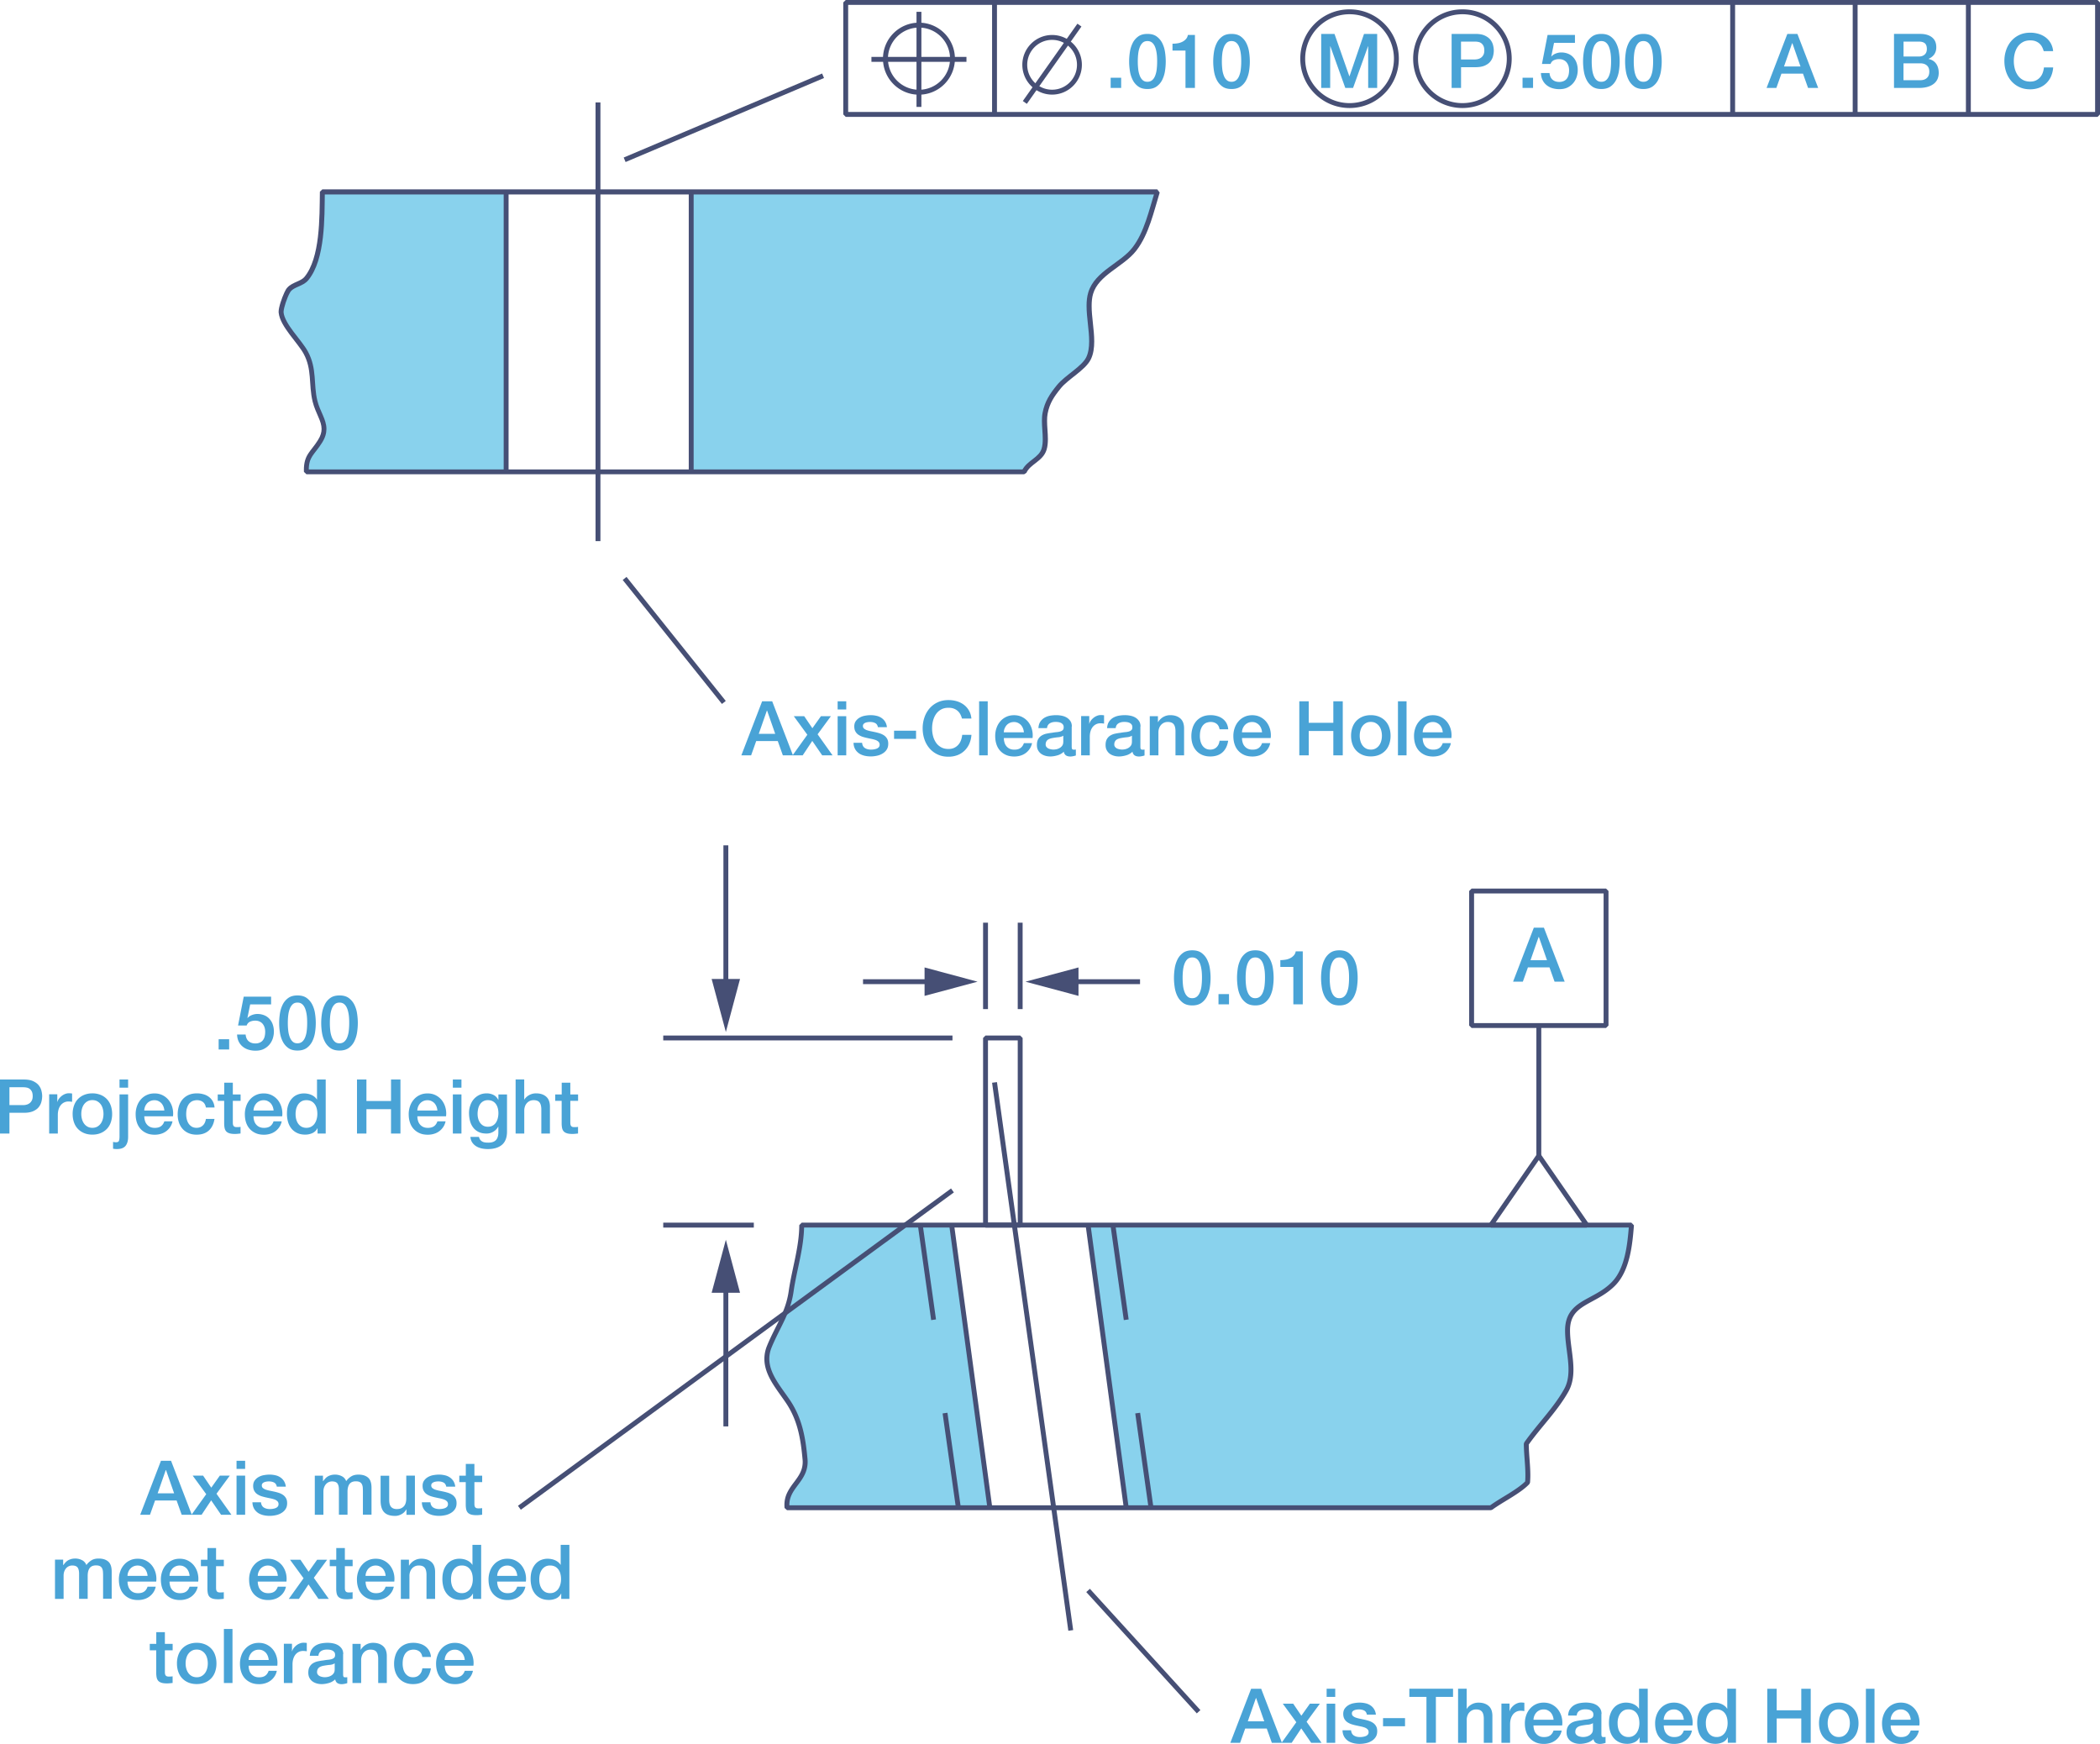 <svg width="442" height="367" viewBox="0 0 442 367" fill="none" xmlns="http://www.w3.org/2000/svg"><path d="M343.383 257.833H229.015l8.025 59.481h76.763c2.223-1.648 5.896-3.399 7.717-5.325.216-2.688-.257-5.397-.278-8.137 2.675-3.811 6.153-7.179 8.406-11.227 2.068-3.728.278-8.353.278-12.627 0-6.036 5.566-5.727 9.599-9.744 3.066-3.059 3.519-8.466 3.858-12.421zm-143.073 0h-31.556c0 4.666-1.594 9.486-2.212 13.884-.658 4.656-2.86 7.447-4.588 11.659-1.801 4.378 1.327 7.828 3.796 11.423 2.593 3.78 3.282 7.735 3.704 12.277.432 4.645-4.249 5.737-3.786 10.238h42.677l-8.035-59.481zM106.529 40.365H67.843c-.082 5.376.103 14.038-3.364 18.24-.905 1.103-2.747 1.247-3.642 2.297-.628.721-1.77 3.894-1.667 4.862.268 2.678 3.869 6.025 5.175 8.415 1.904 3.481 1.08 6.643 1.955 10.238.823 3.368 3.138 5.15 1.05 8.476-1.616 2.586-2.974 2.977-2.871 6.397h42.05V40.365zm137.055 0h-98.103V99.29h70.076c.978-2.081 3.54-2.544 4.208-4.77.669-2.265-.246-5.242.216-7.58.443-2.276 1.431-3.76 2.933-5.603 1.574-1.936 5.144-3.821 6.173-5.881 1.842-3.729-.731-9.754.473-13.77 1.266-4.244 6.616-5.934 9.198-9.27 2.572-3.317 3.591-8.076 4.826-12.051z" fill="#89D2ED"/><path d="M441.486 24.08v-.514H178.518V1.03h262.453v23.05h.515v-.514.515H442V.515L441.486 0H178.004l-.515.515v23.566l.515.515h263.482l.514-.515h-.514z" fill="#464F75"/><path d="M208.808.515v23.566h1.029V.515m154.33 0v23.566h1.028V.515m48.583 0v23.566h1.029V.515m-24.857 0v23.566h1.029V.515M200.474 12.35h-.514a6.51 6.51 0 01-1.914 4.624 6.513 6.513 0 01-4.62 1.916 6.495 6.495 0 01-4.619-1.916 6.528 6.528 0 01-1.914-4.625 6.51 6.51 0 011.914-4.624 6.512 6.512 0 014.619-1.916c1.811 0 3.437.731 4.62 1.916a6.528 6.528 0 011.914 4.624h1.029c0-4.182-3.385-7.58-7.573-7.58a7.576 7.576 0 00-7.572 7.58c0 4.182 3.385 7.58 7.572 7.58a7.577 7.577 0 007.573-7.58h-.515zm93.431 0h-.514a9.332 9.332 0 01-2.737 6.612 9.31 9.31 0 01-6.605 2.74 9.312 9.312 0 01-6.606-2.74 9.33 9.33 0 01-2.736-6.613 9.33 9.33 0 012.736-6.612 9.312 9.312 0 016.606-2.74 9.31 9.31 0 016.605 2.74 9.332 9.332 0 012.737 6.612h1.029c0-5.737-4.641-10.382-10.371-10.382-5.731 0-10.371 4.645-10.371 10.382s4.64 10.383 10.371 10.383c5.73 0 10.371-4.646 10.371-10.383h-.515zm23.757 0h-.515a9.327 9.327 0 01-2.737 6.612 9.308 9.308 0 01-6.605 2.74 9.31 9.31 0 01-6.605-2.74 9.327 9.327 0 01-2.737-6.613 9.328 9.328 0 012.737-6.612 9.31 9.31 0 016.605-2.74 9.308 9.308 0 016.605 2.74 9.328 9.328 0 012.737 6.612h1.029c0-5.737-4.64-10.382-10.371-10.382-5.731 0-10.371 4.645-10.371 10.382s4.64 10.383 10.371 10.383c5.731 0 10.371-4.646 10.371-10.383h-.514zm-90.468 1.287h-.515c0 1.452-.586 2.75-1.533 3.708a5.212 5.212 0 01-3.703 1.534 5.23 5.23 0 01-3.704-1.534 5.223 5.223 0 01-1.533-3.708 5.24 5.24 0 011.533-3.708 5.212 5.212 0 013.704-1.535 5.23 5.23 0 013.703 1.535 5.223 5.223 0 011.533 3.708h1.029c0-3.46-2.808-6.273-6.265-6.273s-6.266 2.812-6.266 6.273c0 3.46 2.809 6.272 6.266 6.272s6.265-2.811 6.265-6.272h-.514z" fill="#464F75"/><path d="M226.772 4.985l-11.493 16.273.844.598 11.492-16.274m-34.713-3.1v20.023h1.029V2.482" fill="#464F75"/><path d="M203.417 11.979h-20.001v1.03h20.001m-30.382 2.461l-41.762 17.685.401.947 41.762-17.684m70.147 23.947l-.494-.155c-1.234 4.007-2.263 8.714-4.743 11.886-1.203 1.566-3.148 2.812-5 4.202-1.831 1.38-3.601 2.936-4.29 5.243-.268.886-.36 1.844-.36 2.832 0 2.462.555 5.14.545 7.468 0 1.287-.165 2.44-.638 3.388-.432.876-1.533 1.854-2.747 2.812-1.214.968-2.51 1.926-3.375 2.977-1.512 1.854-2.582 3.45-3.035 5.83-.113.555-.144 1.132-.144 1.72 0 1.297.175 2.636.175 3.851 0 .711-.062 1.38-.237 1.968-.277.937-.967 1.524-1.81 2.183-.834.65-1.811 1.329-2.367 2.524l.463.216v-.515H64.479v.515l.514-.02c0-.114-.01-.227-.01-.34.01-1.484.298-2.215.771-2.967.484-.752 1.215-1.514 2.027-2.801.659-1.04.926-1.999.926-2.905 0-1.071-.37-2.008-.771-2.946-.412-.947-.865-1.895-1.142-3.017-.422-1.72-.432-3.379-.576-5.078-.145-1.7-.422-3.45-1.42-5.284-.7-1.277-1.935-2.709-3.015-4.161-1.09-1.442-1.996-2.925-2.099-4.058v-.083c0-.195.052-.566.165-.978.154-.628.411-1.39.679-2.04.134-.329.267-.628.401-.865.124-.236.247-.422.309-.494.34-.402.946-.69 1.636-.989.679-.309 1.45-.638 2.016-1.308 1.842-2.245 2.655-5.541 3.066-8.95.401-3.41.37-6.932.412-9.61l-.515-.01v.515h175.751v-.556l-.494-.155.473.155v-.515H67.843l-.514.504c-.041 2.699-.02 6.19-.412 9.507-.39 3.317-1.214 6.458-2.84 8.415-.34.422-.946.72-1.636 1.02-.678.309-1.44.617-1.995 1.266l.39.33-.39-.34c-.216.247-.391.577-.587.989-.288.618-.586 1.39-.813 2.122-.236.762-.401 1.442-.401 1.967l.01.185c.165 1.545 1.194 3.08 2.295 4.573 1.11 1.483 2.335 2.925 2.942 4.038.906 1.658 1.163 3.224 1.307 4.872.144 1.647.154 3.368.607 5.242.309 1.246.802 2.276 1.193 3.193.402.917.69 1.72.69 2.544 0 .69-.196 1.432-.772 2.348-.751 1.206-1.45 1.916-2.017 2.792-.576.875-.946 1.915-.936 3.522 0 .124 0 .247.01.371l.515.494h151.089l.463-.298c.411-.896 1.203-1.484 2.068-2.143.843-.659 1.78-1.41 2.171-2.698.216-.721.277-1.494.277-2.256 0-1.308-.175-2.637-.175-3.852 0-.535.031-1.05.124-1.524.422-2.174 1.337-3.543 2.829-5.377.72-.886 1.986-1.843 3.21-2.812 1.225-.988 2.418-1.977 3.025-3.162.576-1.163.741-2.482.741-3.841 0-2.472-.556-5.16-.545-7.468 0-.927.082-1.782.308-2.534.576-1.936 2.12-3.357 3.92-4.706 1.791-1.36 3.817-2.627 5.186-4.388 2.675-3.46 3.683-8.27 4.907-12.216l-.493-.67v.506h-.011z" fill="#464F75"/><path d="M125.347 21.557v92.327h1.029V21.557m4.691 100.505l20.886 26.089.802-.638-20.886-26.1m-25.855-81.048V99.29h1.029V40.365m37.924 0V99.29h1.029V40.365m-6.4 178.597h60.878v-1.03h-60.878m198.437-2.101v-.515h-27.779v-27.284h27.265v27.799h.514v-.515.515h.515v-28.314l-.515-.515H309.74l-.515.515v28.314l.515.515h28.293l.515-.515h-.515zm-123.309 42.002v-.515h-6.78v-38.356h6.266v38.871h.514v-.515.515h.515v-39.386l-.515-.515h-7.295l-.514.515v39.386l.514.515h7.295l.515-.515h-.515zm-6.78-45.463v-18.189h-1.029v18.189m8.323 0v-18.189h-1.029v18.189" fill="#464F75"/><path d="M208.808 227.871l16.05 115.337 1.019-.145-16.04-115.326m18.797 107.324l23.263 25.533.761-.69-23.262-25.533m84.397-76.538v.515h20.187l.422-.813-10.094-14.595h-.843l-10.093 14.595.421.813v-.515l.422.289 9.672-13.977 9.105 13.173h-19.199v.515l.422.289-.422-.289z" fill="#464F75"/><path d="M324.401 243.239v-27.408h-1.029v27.408m20.011 14.594l-.514-.041c-.165 1.978-.36 4.295-.885 6.468-.525 2.184-1.379 4.203-2.819 5.634-1.924 1.926-4.26 2.833-6.225 4.038-.977.607-1.862 1.308-2.51 2.276-.648.968-1.019 2.204-1.019 3.79 0 2.802.72 5.645.72 8.23 0 1.493-.226 2.884-.936 4.14-2.202 3.955-5.659 7.323-8.375 11.186l-.092.299c.02 2.276.339 4.49.329 6.633 0 .484-.021.968-.052 1.452l.515.041-.371-.35c-.843.896-2.191 1.802-3.601 2.688-1.419.876-2.891 1.73-4.043 2.585l.309.412v-.515H165.657v.515l.515-.051a5.266 5.266 0 01-.031-.567c0-.865.216-1.565.545-2.235.494-.989 1.286-1.885 1.996-2.925.7-1.04 1.307-2.266 1.307-3.873a6.98 6.98 0 00-.031-.638c-.422-4.563-1.122-8.631-3.797-12.525-.987-1.442-2.068-2.832-2.88-4.243-.813-1.411-1.359-2.812-1.359-4.285 0-.772.145-1.565.494-2.41.854-2.07 1.821-3.811 2.686-5.644.864-1.823 1.594-3.749 1.934-6.139.607-4.336 2.212-9.177 2.212-13.956h-.514v.515h174.629v-.505l-.515-.041.535.041v-.515H168.744l-.515.515c0 4.553-1.574 9.352-2.212 13.812-.319 2.266-1.008 4.058-1.852 5.851-.833 1.781-1.831 3.543-2.706 5.685a7.267 7.267 0 00-.576 2.802c0 1.73.638 3.316 1.502 4.799.865 1.483 1.955 2.894 2.922 4.305 2.521 3.667 3.2 7.509 3.612 12.031.02.185.031.37.031.545 0 1.793-.854 2.956-1.821 4.254-.484.639-.978 1.308-1.369 2.081a5.87 5.87 0 00-.658 2.698c0 .217.01.443.031.67l.514.463h148.156l.309-.103c1.07-.793 2.541-1.648 3.971-2.533 1.431-.897 2.83-1.824 3.807-2.853l.144-.309c.041-.515.062-1.03.062-1.535 0-2.245-.319-4.46-.329-6.643h-.515l.422.298c2.634-3.759 6.122-7.137 8.437-11.268.813-1.462 1.06-3.048 1.06-4.645 0-2.76-.721-5.613-.721-8.229 0-1.432.319-2.421.844-3.224.782-1.185 2.109-1.967 3.673-2.812 1.564-.855 3.344-1.772 4.928-3.347 1.636-1.628 2.542-3.842 3.097-6.118.556-2.277.751-4.646.916-6.623l-.514-.556v.504h-.011z" fill="#464F75"/><path d="M200.166 250.119l-91.147 66.783.607.834 91.147-66.783m-61.177 7.395h19.065v-1.03h-19.065m53.594.587l2.798 19.92 1.019-.144-2.798-19.92m39.528.144l2.799 19.92 1.018-.144-2.798-19.92m-36.36 39.705l2.809 19.92 1.018-.144-2.808-19.92m39.528.144l2.809 19.92 1.019-.144-2.809-19.92M228.5 257.895l8.036 59.491 1.018-.134-8.025-59.491m-29.734.134l8.035 59.491 1.019-.134-8.036-59.491" fill="#464F75"/><path d="M152.262 270.038v30.158h1.029v-30.158" fill="#464F75"/><path d="M149.782 272.077l2.994-11.164 2.984 11.164h-5.978zm2.48-94.17v30.158h1.029v-30.158" fill="#464F75"/><path d="M149.782 206.025l2.994 11.165 2.984-11.165h-5.978zm90.169.062h-14.99v1.03h14.99" fill="#464F75"/><path d="M226.998 203.605l-11.153 2.997 11.153 2.987v-5.984zm-30.361 2.482h-14.991v1.03h14.991" fill="#464F75"/><path d="M194.599 203.605l11.153 2.997-11.153 2.987v-5.984z" fill="#464F75"/><path d="M344.906 16.87c-.257-.226-.463-.535-.617-.926a5.466 5.466 0 01-.33-1.36 14.166 14.166 0 01-.092-1.658c0-.587.031-1.133.092-1.648.062-.515.175-.968.33-1.36.154-.39.36-.7.617-.937.257-.226.586-.34.998-.34.391 0 .72.114.988.34.267.227.473.536.627.938.155.391.257.844.329 1.36.073.514.093 1.06.093 1.647s-.031 1.133-.093 1.658a5.21 5.21 0 01-.329 1.36c-.154.391-.36.7-.627.927-.268.227-.597.34-.988.34-.401.01-.741-.113-.998-.34zm-.957-9.186c-.504.37-.895.834-1.173 1.4a6.426 6.426 0 00-.576 1.875c-.103.68-.154 1.339-.154 1.977 0 .639.051 1.298.154 1.978.103.68.288 1.308.576 1.874.278.567.669 1.03 1.173 1.401s1.152.546 1.955.546c.792 0 1.44-.185 1.944-.546a3.76 3.76 0 001.173-1.4 6.426 6.426 0 00.577-1.875c.102-.68.154-1.339.154-1.978 0-.638-.052-1.297-.154-1.977a6.111 6.111 0 00-.577-1.875 3.865 3.865 0 00-1.173-1.4c-.504-.371-1.152-.546-1.944-.546-.803 0-1.451.175-1.955.546zm-7.891 9.187c-.257-.227-.463-.536-.618-.927a5.512 5.512 0 01-.329-1.36 13.952 13.952 0 01-.092-1.658c0-.587.03-1.133.092-1.648.062-.515.175-.968.329-1.36.155-.39.361-.7.618-.937.257-.226.586-.34.998-.34.391 0 .72.114.987.34.268.227.474.536.628.938.154.391.257.844.329 1.36.072.514.093 1.06.093 1.647s-.031 1.133-.093 1.658a5.25 5.25 0 01-.329 1.36c-.154.391-.36.7-.628.927-.267.227-.596.34-.987.34-.402.01-.741-.113-.998-.34zm-.957-9.187c-.504.37-.895.834-1.173 1.4a6.426 6.426 0 00-.576 1.875 13.2 13.2 0 00-.155 1.977c0 .639.052 1.298.155 1.978.103.68.288 1.308.576 1.874.278.567.669 1.03 1.173 1.401s1.152.546 1.955.546c.792 0 1.44-.185 1.944-.546.504-.37.895-.834 1.173-1.4a6.425 6.425 0 00.576-1.875c.103-.68.155-1.339.155-1.978a13.2 13.2 0 00-.155-1.977 6.138 6.138 0 00-.576-1.875 3.875 3.875 0 00-1.173-1.4c-.504-.371-1.152-.546-1.944-.546-.803 0-1.451.175-1.955.546zm-10.556 5.778h1.811c.144-.392.39-.66.72-.804a2.647 2.647 0 011.07-.216c.36 0 .679.062.946.196.268.123.494.298.659.515.164.216.298.463.38.741a3.1 3.1 0 01.124.886c0 .34-.031.66-.103.958a2.164 2.164 0 01-.35.783c-.164.226-.38.401-.648.525a2.274 2.274 0 01-.967.196c-.597 0-1.07-.165-1.43-.484-.36-.32-.566-.793-.618-1.39h-1.81c.02.566.133 1.05.339 1.472.206.422.484.773.834 1.06.349.29.751.506 1.214.65a5.05 5.05 0 001.502.216c.679 0 1.265-.123 1.749-.37a3.71 3.71 0 001.204-.959 3.9 3.9 0 00.689-1.287c.144-.474.216-.927.216-1.38a4.58 4.58 0 00-.226-1.483 3.382 3.382 0 00-.679-1.185 2.952 2.952 0 00-1.101-.783 3.765 3.765 0 00-1.482-.278c-.37 0-.741.072-1.121.217-.381.144-.69.35-.926.628l-.031-.031.576-2.832h4.404V7.354h-5.762l-1.183 6.108zm-4.085 5.047h2.212v-2.153h-2.212v2.153zm-12.943-9.754h2.943c.267 0 .514.03.751.082.236.052.442.155.617.299s.319.34.432.577c.103.247.154.556.154.927 0 .36-.061.659-.185.896a1.64 1.64 0 01-.473.577 1.893 1.893 0 01-.648.309 2.707 2.707 0 01-.69.092h-2.911v-3.76h.01zm-1.986 9.754h1.986v-4.367h3.025c.802 0 1.461-.114 1.975-.34.504-.227.906-.515 1.173-.866.278-.35.463-.73.566-1.143.103-.412.154-.793.154-1.143s-.051-.731-.154-1.143a2.978 2.978 0 00-.566-1.144c-.278-.35-.669-.638-1.173-.875-.514-.237-1.162-.35-1.975-.35h-5.011v11.37zm-27.45 0h1.893V9.733h.031l3.149 8.776h1.635l3.149-8.776h.031v8.776h1.893V7.138h-2.768l-3.056 8.909h-.031l-3.127-8.91h-2.799V18.51zm-19.867-1.638c-.257-.227-.463-.536-.617-.927a5.466 5.466 0 01-.33-1.36 14.166 14.166 0 01-.092-1.658c0-.587.031-1.133.092-1.648.062-.515.175-.968.33-1.36.154-.39.36-.7.617-.937.257-.226.586-.34.998-.34.391 0 .72.114.988.34.267.227.473.536.627.938.155.391.257.844.329 1.36.072.514.093 1.06.093 1.647s-.031 1.133-.093 1.658a5.21 5.21 0 01-.329 1.36c-.154.391-.36.7-.627.927-.268.227-.597.34-.988.34-.401.01-.741-.113-.998-.34zm-.957-9.187c-.504.37-.895.834-1.173 1.4a6.426 6.426 0 00-.576 1.875c-.103.68-.154 1.339-.154 1.977 0 .639.051 1.298.154 1.978.103.68.288 1.308.576 1.874.278.567.669 1.03 1.173 1.401s1.152.546 1.955.546c.792 0 1.44-.185 1.944-.546a3.76 3.76 0 001.173-1.4 6.395 6.395 0 00.576-1.875c.103-.68.155-1.339.155-1.978a13.2 13.2 0 00-.155-1.977 6.11 6.11 0 00-.576-1.875 3.865 3.865 0 00-1.173-1.4c-.504-.371-1.152-.546-1.944-.546-.803 0-1.451.175-1.955.546zm-10.474 2.956h2.737v7.869h1.986V7.354h-1.482c-.062.34-.195.628-.401.855a2.484 2.484 0 01-.751.577 3.314 3.314 0 01-.978.319c-.36.062-.73.093-1.111.093v1.442zm-6.266 6.23c-.257-.226-.463-.535-.617-.926a5.512 5.512 0 01-.329-1.36 13.944 13.944 0 01-.093-1.658c0-.587.031-1.133.093-1.648.062-.515.175-.968.329-1.36.154-.39.36-.7.617-.937.258-.226.587-.34.998-.34.391 0 .721.114.988.34.268.227.473.536.628.938.154.391.257.844.329 1.36.072.514.093 1.06.093 1.647s-.031 1.133-.093 1.658a5.29 5.29 0 01-.329 1.36c-.155.391-.36.7-.628.927-.267.227-.597.34-.988.34-.401.01-.74-.113-.998-.34zm-.956-9.186a3.76 3.76 0 00-1.173 1.4 6.427 6.427 0 00-.577 1.875 13.33 13.33 0 00-.154 1.977c0 .639.052 1.298.154 1.978a6.13 6.13 0 00.577 1.874 3.76 3.76 0 001.173 1.401c.504.371 1.152.546 1.954.546.793 0 1.441-.185 1.945-.546.504-.37.895-.834 1.173-1.4a6.425 6.425 0 00.576-1.875 13.2 13.2 0 00.154-1.978c0-.638-.051-1.297-.154-1.977a6.138 6.138 0 00-.576-1.875 3.875 3.875 0 00-1.173-1.4c-.504-.371-1.152-.546-1.945-.546-.792 0-1.45.175-1.954.546zm-5.793 10.825h2.212v-2.153h-2.212v2.153zM305.48 155.32a4.754 4.754 0 00-.123-1.792 4.365 4.365 0 00-.741-1.535 3.844 3.844 0 00-1.286-1.071c-.515-.268-1.091-.402-1.739-.402-.617 0-1.163.114-1.656.351a3.677 3.677 0 00-1.245.947 4.13 4.13 0 00-.793 1.391 4.982 4.982 0 00-.277 1.668c0 .639.082 1.226.257 1.751.175.536.432.989.782 1.37.35.381.771.68 1.265.896.494.216 1.07.319 1.718.319.443 0 .875-.061 1.286-.185a3.518 3.518 0 001.112-.546 3.443 3.443 0 001.337-2.08h-1.718c-.154.453-.401.803-.72 1.03-.319.226-.751.339-1.286.339-.381 0-.71-.061-.988-.195a1.97 1.97 0 01-.689-.536 2.09 2.09 0 01-.402-.783 3.121 3.121 0 01-.133-.927h6.039v-.01zm-6.039-1.195a2.402 2.402 0 01.627-1.545c.185-.195.412-.35.669-.463.257-.113.545-.165.864-.165.309 0 .587.062.834.186.247.123.463.278.638.473.174.196.308.433.411.69.103.268.165.546.185.824h-4.228zm-5.206 4.841h1.81v-11.371h-1.81v11.371zm-6.76-1.462a2.19 2.19 0 01-.731-.67 2.871 2.871 0 01-.421-.937c-.093-.34-.134-.7-.134-1.061 0-.35.041-.7.134-1.05.092-.351.226-.66.421-.938.196-.268.433-.494.731-.659.298-.175.648-.257 1.049-.257.402 0 .751.082 1.05.257.298.175.545.391.73.659.196.268.33.577.422.938.093.35.134.7.134 1.05 0 .361-.041.711-.134 1.061-.092.35-.226.659-.422.937a2.276 2.276 0 01-.73.67c-.299.175-.648.257-1.05.257-.411-.01-.761-.092-1.049-.257zm2.809 1.359a3.787 3.787 0 001.306-.896c.361-.381.628-.834.813-1.37a5.297 5.297 0 00.278-1.751c0-.628-.093-1.205-.278-1.74a3.712 3.712 0 00-.813-1.37 3.787 3.787 0 00-1.306-.896c-.515-.217-1.101-.33-1.76-.33-.658 0-1.245.113-1.759.33a3.801 3.801 0 00-1.307.896c-.36.381-.627.834-.812 1.37a5.252 5.252 0 00-.278 1.74c0 .639.092 1.226.278 1.751.185.536.452.989.812 1.37.361.381.793.68 1.307.896.514.217 1.101.33 1.759.33.659 0 1.245-.113 1.76-.33zm-16.812.103h1.986v-5.129h5.175v5.129h1.986v-11.371h-1.986v4.522h-5.175v-4.522h-1.986v11.371zm-6.019-3.646a4.754 4.754 0 00-.123-1.792 4.348 4.348 0 00-.741-1.535 3.844 3.844 0 00-1.286-1.071c-.514-.268-1.091-.402-1.739-.402-.617 0-1.162.114-1.656.351a3.677 3.677 0 00-1.245.947c-.35.402-.607.855-.792 1.391a4.957 4.957 0 00-.278 1.668c0 .639.082 1.226.257 1.751.175.536.432.989.782 1.37.35.381.772.68 1.265.896.494.216 1.07.319 1.719.319.442 0 .874-.061 1.286-.185a3.512 3.512 0 001.955-1.432 3.33 3.33 0 00.493-1.194h-1.718c-.154.453-.401.803-.72 1.03-.319.226-.751.339-1.286.339-.381 0-.71-.061-.988-.195a1.97 1.97 0 01-.689-.536 2.087 2.087 0 01-.401-.783 3.09 3.09 0 01-.134-.927h6.039v-.01zm-6.049-1.195a2.402 2.402 0 01.627-1.545c.185-.195.412-.35.669-.463.257-.113.545-.165.864-.165.309 0 .587.062.834.186.246.123.463.278.637.473.175.196.309.433.412.69.103.268.165.546.185.824h-4.228zm-2.892-.638a3.195 3.195 0 00-.38-1.319 2.994 2.994 0 00-.823-.927 3.362 3.362 0 00-1.142-.545 4.9 4.9 0 00-1.358-.186c-.68 0-1.266.114-1.77.34a3.647 3.647 0 00-1.266.937 3.916 3.916 0 00-.761 1.411 5.654 5.654 0 00-.257 1.741c0 .608.082 1.164.257 1.689.175.515.432.968.772 1.349.339.382.751.68 1.245.897.493.216 1.059.329 1.708.329 1.059 0 1.913-.288 2.551-.855.638-.566 1.05-1.39 1.214-2.461h-1.811c-.082.597-.298 1.061-.648 1.38-.339.329-.782.494-1.317.494-.391 0-.73-.082-.998-.247a2.156 2.156 0 01-.679-.649 2.852 2.852 0 01-.38-.906 4.287 4.287 0 01-.124-1.02c0-.628.072-1.133.226-1.524.144-.392.33-.69.556-.907.226-.216.463-.37.73-.443.268-.082.515-.123.752-.123.514 0 .926.134 1.265.391.329.258.535.649.617 1.154h1.821zm-16.503 5.479h1.811v-4.861c0-.299.052-.577.144-.845.093-.268.227-.494.402-.69.174-.196.38-.35.617-.463.247-.114.514-.165.823-.165.545 0 .936.144 1.193.432.258.289.391.763.412 1.412v5.18h1.811v-5.654c0-.938-.257-1.638-.782-2.101-.525-.464-1.235-.701-2.13-.701-.545 0-1.029.134-1.481.392a3.07 3.07 0 00-1.081 1.071l-.031-.031v-1.216h-1.718v8.24h.01zm-3.775-2.77c0 .288-.072.525-.206.721-.134.195-.309.36-.515.484a2.297 2.297 0 01-.658.268 3.137 3.137 0 01-.648.082c-.155 0-.34-.01-.535-.052a2.256 2.256 0 01-.546-.164 1.215 1.215 0 01-.421-.33.775.775 0 01-.175-.515c0-.237.041-.433.123-.597.082-.165.185-.299.329-.402.134-.103.299-.175.474-.237s.37-.103.555-.134c.401-.072.803-.134 1.214-.165.402-.041.741-.144 1.019-.329v1.37h-.01zm1.821-3.296c0-.433-.093-.804-.288-1.113a2.462 2.462 0 00-.752-.741 3.18 3.18 0 00-1.059-.412 5.755 5.755 0 00-1.194-.124c-.452 0-.905.041-1.337.124a3.64 3.64 0 00-1.173.443c-.34.216-.628.494-.854.844-.226.35-.35.793-.381 1.319h1.811c.041-.443.226-.773.556-.989.329-.216.751-.319 1.255-.319.185 0 .37.01.576.041.206.031.381.082.545.165.165.082.299.195.412.339.113.145.164.34.164.577 0 .268-.061.464-.195.598-.134.134-.309.226-.545.298a4.032 4.032 0 01-.793.134 11.33 11.33 0 00-.936.134 11.03 11.03 0 00-1.142.185 3.17 3.17 0 00-1.018.392 2.04 2.04 0 00-.731.752c-.185.319-.278.731-.278 1.246 0 .402.072.762.227 1.061.154.299.36.556.617.752.257.195.556.34.895.443.34.103.7.154 1.07.154.484 0 .998-.082 1.523-.237a3.148 3.148 0 001.327-.762c.072.371.237.628.473.783.237.154.556.226.926.226.072 0 .165-.01.268-.02a3.21 3.21 0 00.319-.052c.103-.02.205-.041.308-.072.103-.031.186-.051.247-.072v-1.256a1.27 1.27 0 01-.257.03h-.195c-.175 0-.288-.051-.34-.144-.051-.092-.082-.257-.082-.473V152.9h.031zm-12.491 6.066h1.811v-3.914c0-.453.062-.855.175-1.215.113-.35.278-.649.473-.886.206-.237.443-.422.71-.546.268-.123.556-.185.864-.185a4.867 4.867 0 01.782.072v-1.751l-.247-.031a3.862 3.862 0 00-.442-.02c-.278 0-.545.051-.813.164a2.66 2.66 0 00-.72.423c-.216.175-.401.37-.556.576a1.87 1.87 0 00-.308.649h-.031v-1.596h-1.708v8.26h.01zm-3.776-2.77c0 .288-.072.525-.205.721-.134.195-.309.36-.515.484a2.31 2.31 0 01-.658.268 3.137 3.137 0 01-.649.082c-.154 0-.339-.01-.535-.052a2.262 2.262 0 01-.545-.164 1.219 1.219 0 01-.422-.33.78.78 0 01-.175-.515c0-.237.042-.433.124-.597.082-.165.185-.299.329-.402.134-.103.298-.175.473-.237s.371-.103.556-.134a11.89 11.89 0 011.214-.165c.401-.041.741-.144 1.019-.329v1.37h-.011zm1.811-3.296c0-.433-.092-.804-.288-1.113a2.448 2.448 0 00-.751-.741 3.195 3.195 0 00-1.06-.412 5.753 5.753 0 00-1.193-.124c-.453 0-.906.041-1.338.124a3.64 3.64 0 00-1.173.443 2.794 2.794 0 00-.854.844c-.226.35-.349.793-.38 1.319h1.81c.042-.443.227-.773.556-.989.329-.216.751-.319 1.255-.319.185 0 .371.01.576.041.206.031.381.082.546.165.164.082.298.195.411.339.113.145.165.34.165.577 0 .268-.062.464-.196.598-.133.134-.308.226-.545.298a4.022 4.022 0 01-.792.134 11.33 11.33 0 00-.936.134c-.381.041-.762.103-1.142.185a3.176 3.176 0 00-1.019.392 2.044 2.044 0 00-.73.752c-.186.319-.278.731-.278 1.246 0 .402.072.762.226 1.061.154.299.36.556.617.752.258.195.556.34.895.443.34.103.7.154 1.071.154.483 0 .998-.082 1.522-.237a3.141 3.141 0 001.327-.762c.072.371.237.628.474.783.236.154.555.226.926.226.072 0 .164-.01.267-.02a3.21 3.21 0 00.319-.052c.103-.02.206-.041.309-.072.103-.031.185-.051.247-.072v-1.256c-.093.02-.185.03-.257.03h-.196c-.175 0-.288-.051-.339-.144-.052-.092-.083-.257-.083-.473V152.9h.031zm-8.272 2.42a4.754 4.754 0 00-.123-1.792 4.365 4.365 0 00-.741-1.535 3.844 3.844 0 00-1.286-1.071c-.515-.268-1.091-.402-1.739-.402-.617 0-1.163.114-1.657.351a3.683 3.683 0 00-1.244.947c-.35.402-.608.855-.793 1.391a4.982 4.982 0 00-.278 1.668c0 .639.083 1.226.258 1.751.175.536.432.989.782 1.37.349.381.771.68 1.265.896.494.216 1.07.319 1.718.319.443 0 .875-.061 1.286-.185a3.518 3.518 0 001.112-.546 3.443 3.443 0 001.337-2.08h-1.718c-.154.453-.401.803-.72 1.03-.319.226-.751.339-1.286.339-.381 0-.71-.061-.988-.195a1.97 1.97 0 01-.689-.536 2.09 2.09 0 01-.402-.783 3.121 3.121 0 01-.133-.927h6.039v-.01zm-6.05-1.195c.011-.309.072-.597.185-.854.114-.258.258-.495.443-.691.185-.195.411-.35.669-.463.257-.113.545-.165.864-.165.309 0 .586.062.833.186.247.123.463.278.638.473.175.196.309.433.412.69.103.268.164.546.185.824h-4.229zm-5.195 4.841h1.81v-11.371h-1.81v11.371zm-1.626-7.755c-.062-.618-.226-1.164-.494-1.638a4.057 4.057 0 00-1.039-1.215 4.739 4.739 0 00-1.492-.763 6.045 6.045 0 00-1.8-.257c-.844 0-1.605.154-2.285.474a5.092 5.092 0 00-1.707 1.287 5.79 5.79 0 00-1.07 1.895 7.023 7.023 0 00-.371 2.297c0 .814.124 1.586.371 2.307a5.68 5.68 0 001.07 1.895 5.06 5.06 0 001.707 1.288c.669.319 1.431.474 2.285.474a5.34 5.34 0 001.893-.33 4.407 4.407 0 001.492-.948 4.589 4.589 0 001.008-1.462 5.686 5.686 0 00.442-1.864h-1.944a4.677 4.677 0 01-.268 1.164c-.134.36-.329.679-.576.947a2.706 2.706 0 01-.875.639c-.339.154-.73.226-1.172.226-.607 0-1.132-.123-1.564-.37-.432-.248-.803-.567-1.07-.979a4.479 4.479 0 01-.618-1.39 6.38 6.38 0 01-.195-1.597c0-.546.062-1.071.195-1.596.134-.515.34-.989.618-1.391a3.137 3.137 0 011.07-.978c.432-.247.967-.371 1.564-.371.411 0 .781.051 1.09.165.309.113.587.268.823.474.237.206.422.442.576.721.144.278.268.576.35.906h1.986v-.01zm-16.277 4.284h4.63v-1.72h-4.63v1.72zm-8.529.824c.01.484.113.907.298 1.267.186.361.443.649.762.896s.71.412 1.142.536c.442.113.915.175 1.44.175.422 0 .854-.052 1.286-.144a3.743 3.743 0 001.183-.464c.361-.216.649-.484.865-.824.226-.34.329-.752.329-1.246 0-.402-.072-.742-.226-1.02a2.205 2.205 0 00-.607-.69 3.49 3.49 0 00-.854-.432 10.255 10.255 0 00-.968-.268c-.339-.072-.668-.144-.987-.206a7.177 7.177 0 01-.854-.227 1.973 1.973 0 01-.607-.34c-.155-.134-.227-.319-.227-.546a.6.6 0 01.155-.432 1.04 1.04 0 01.391-.258c.154-.061.319-.092.494-.123.174-.021.329-.031.452-.031.402 0 .762.072 1.07.226.309.145.515.443.597.876h1.893a2.77 2.77 0 00-.391-1.174 2.606 2.606 0 00-.782-.793 2.96 2.96 0 00-1.049-.433 5.206 5.206 0 00-1.214-.134c-.371 0-.762.041-1.173.114a3.446 3.446 0 00-1.111.391 2.54 2.54 0 00-.823.731c-.216.299-.33.68-.33 1.123 0 .412.072.762.227 1.04.144.278.35.515.596.69.247.175.535.319.844.433.309.103.638.195.978.268.329.072.648.144.967.206.319.061.596.144.854.226.247.093.452.206.617.361.154.144.247.34.257.576.01.237-.041.423-.164.567a1.137 1.137 0 01-.474.33 2.858 2.858 0 01-.617.154 4.067 4.067 0 01-.576.041c-.484 0-.906-.103-1.255-.319-.35-.216-.556-.587-.607-1.112h-1.801v-.011zm-3.344 2.647h1.811v-8.24h-1.811v8.24zm0-9.651h1.811v-1.72h-1.811v1.72zm-9.486 9.651h2.13l2.016-3.038 2.089 3.038h2.181l-3.148-4.429 2.798-3.811h-2.098l-1.801 2.534-1.718-2.534h-2.192l2.85 3.904-3.107 4.336zm-5.412-9.414h.052l1.708 4.893H159.7l1.708-4.893zm-5.37 9.414h2.057l1.07-3.007h4.538l1.07 3.007h2.129l-4.372-11.371h-2.12l-4.372 11.371zM377.202 9.095h.052l1.708 4.892h-3.468l1.708-4.892zm-5.381 9.414h2.058l1.07-3.008h4.537l1.07 3.008h2.13l-4.373-11.371h-2.119l-4.373 11.37zm-47.976 178.679h.052l1.708 4.893h-3.468l1.708-4.893zm-5.381 9.414h2.058l1.07-3.007h4.537l1.07 3.007h2.13l-4.373-11.371h-2.119l-4.373 11.371zm-37.553 3.131c-.258-.226-.463-.535-.618-.927a5.502 5.502 0 01-.329-1.359 13.945 13.945 0 01-.093-1.659c0-.587.031-1.133.093-1.648.062-.514.175-.968.329-1.359.155-.391.36-.7.618-.937.257-.227.586-.34.998-.34.391 0 .72.113.987.34.268.226.474.535.628.937.154.391.257.845.329 1.359.072.515.093 1.061.093 1.648 0 .588-.031 1.133-.093 1.659a5.288 5.288 0 01-.329 1.359c-.154.392-.36.701-.628.927-.267.227-.596.34-.987.34-.402.01-.731-.103-.998-.34zm-.957-9.187a3.777 3.777 0 00-1.173 1.401 6.416 6.416 0 00-.576 1.874c-.103.68-.155 1.339-.155 1.978 0 .638.052 1.298.155 1.977.103.68.288 1.308.576 1.875.278.566.669 1.03 1.173 1.401.504.37 1.152.546 1.955.546.792 0 1.44-.186 1.944-.546a3.785 3.785 0 001.173-1.401 6.432 6.432 0 00.576-1.875c.103-.679.154-1.339.154-1.977a13.2 13.2 0 00-.154-1.978 6.128 6.128 0 00-.576-1.874 3.873 3.873 0 00-1.173-1.401c-.504-.371-1.152-.546-1.944-.546-.793 0-1.451.175-1.955.546zm-10.474 2.956h2.737v7.869h1.985v-11.155h-1.481c-.062.34-.196.629-.401.855a2.483 2.483 0 01-.752.577 3.318 3.318 0 01-.977.319c-.36.062-.73.093-1.111.093v1.442zm-6.266 6.231c-.257-.226-.463-.535-.617-.927a5.414 5.414 0 01-.329-1.359 13.945 13.945 0 01-.093-1.659c0-.587.031-1.133.093-1.648.061-.514.174-.968.329-1.359.154-.391.36-.7.617-.937.257-.227.587-.34.998-.34.391 0 .72.113.988.34.267.226.473.535.627.937.155.391.258.845.33 1.359.072.515.092 1.061.092 1.648 0 .588-.031 1.133-.092 1.659a5.245 5.245 0 01-.33 1.359c-.154.392-.36.701-.627.927-.268.227-.597.34-.988.34-.401.01-.73-.103-.998-.34zm-.946-9.187a3.758 3.758 0 00-1.173 1.401 6.417 6.417 0 00-.577 1.874c-.102.68-.154 1.339-.154 1.978 0 .638.052 1.298.154 1.977.103.68.289 1.308.577 1.875.277.566.668 1.03 1.173 1.401.504.37 1.152.546 1.954.546.793 0 1.441-.186 1.945-.546a3.785 3.785 0 001.173-1.401 6.432 6.432 0 00.576-1.875c.103-.679.154-1.339.154-1.977a13.2 13.2 0 00-.154-1.978 6.128 6.128 0 00-.576-1.874 3.873 3.873 0 00-1.173-1.401c-.504-.371-1.152-.546-1.945-.546-.802 0-1.45.175-1.954.546zm-5.803 10.825h2.212v-2.153h-2.212v2.153zm-6.513-1.638c-.257-.226-.463-.535-.617-.927a5.457 5.457 0 01-.33-1.359 14.167 14.167 0 01-.092-1.659c0-.587.031-1.133.092-1.648.062-.514.175-.968.33-1.359.154-.391.36-.7.617-.937.257-.227.586-.34.998-.34.391 0 .72.113.988.34.267.226.473.535.627.937.155.391.258.845.33 1.359.072.515.092 1.061.092 1.648 0 .588-.031 1.133-.092 1.659a5.245 5.245 0 01-.33 1.359c-.154.392-.36.701-.627.927-.268.227-.597.34-.988.34-.412.01-.741-.103-.998-.34zm-.957-9.187a3.777 3.777 0 00-1.173 1.401 6.416 6.416 0 00-.576 1.874 13.2 13.2 0 00-.154 1.978c0 .638.051 1.298.154 1.977.103.68.288 1.308.576 1.875.278.566.669 1.03 1.173 1.401.504.37 1.153.546 1.955.546.792 0 1.44-.186 1.945-.546a3.773 3.773 0 001.172-1.401 6.433 6.433 0 00.577-1.875c.103-.679.154-1.339.154-1.977a13.2 13.2 0 00-.154-1.978 6.102 6.102 0 00-.577-1.874 3.87 3.87 0 00-1.172-1.401c-.505-.371-1.153-.546-1.945-.546-.802 0-1.451.175-1.955.546zM70.467 219.23c-.257-.227-.463-.536-.617-.927a5.495 5.495 0 01-.33-1.36 13.986 13.986 0 01-.092-1.658c0-.587.03-1.133.092-1.648.062-.515.175-.968.33-1.359a2.48 2.48 0 01.617-.938c.257-.226.586-.34.998-.34.39 0 .72.114.987.34.268.227.474.536.628.938.154.391.257.844.33 1.359.071.515.092 1.061.092 1.648s-.03 1.133-.093 1.658a5.264 5.264 0 01-.329 1.36c-.154.391-.36.7-.627.927-.268.226-.597.34-.988.34-.401.01-.741-.103-.998-.34zm-.957-9.188a3.78 3.78 0 00-1.173 1.401 6.435 6.435 0 00-.576 1.875c-.103.68-.154 1.339-.154 1.977 0 .639.051 1.298.154 1.978.103.68.288 1.308.576 1.874.278.567.669 1.03 1.173 1.401s1.152.546 1.955.546c.792 0 1.44-.185 1.944-.546a3.774 3.774 0 001.173-1.401 6.42 6.42 0 00.576-1.874c.103-.68.155-1.339.155-1.978 0-.638-.052-1.297-.155-1.977a6.14 6.14 0 00-.576-1.875 3.881 3.881 0 00-1.173-1.401c-.504-.37-1.152-.545-1.944-.545-.803 0-1.45.175-1.955.545zm-7.891 9.188c-.258-.227-.463-.536-.618-.927a5.495 5.495 0 01-.329-1.36 14.007 14.007 0 01-.093-1.658c0-.587.031-1.133.093-1.648.062-.515.175-.968.33-1.359a2.48 2.48 0 01.617-.938c.257-.226.586-.34.998-.34.39 0 .72.114.987.34.268.227.474.536.628.938.154.391.257.844.33 1.359.071.515.092 1.061.092 1.648s-.031 1.133-.093 1.658a5.26 5.26 0 01-.33 1.36c-.153.391-.36.7-.627.927-.267.226-.596.34-.987.34-.402.01-.741-.103-.998-.34zm-.957-9.188a3.782 3.782 0 00-1.173 1.401 6.432 6.432 0 00-.576 1.875c-.103.68-.155 1.339-.155 1.977 0 .639.052 1.298.155 1.978a6.12 6.12 0 00.576 1.874c.278.567.669 1.03 1.173 1.401s1.152.546 1.955.546c.792 0 1.44-.185 1.944-.546a3.773 3.773 0 001.173-1.401 6.42 6.42 0 00.576-1.874 13.2 13.2 0 00.154-1.978c0-.638-.05-1.297-.154-1.977a6.138 6.138 0 00-.576-1.875 3.88 3.88 0 00-1.173-1.401c-.504-.37-1.152-.545-1.944-.545-.793 0-1.451.175-1.955.545zm-10.556 5.779h1.81c.144-.392.391-.66.72-.804.33-.144.69-.216 1.07-.216.36 0 .68.062.947.196.268.123.494.298.659.515.164.216.298.463.38.741a3.1 3.1 0 01.124.886c0 .34-.031.659-.103.958a2.172 2.172 0 01-.35.783c-.164.226-.38.401-.648.525a2.272 2.272 0 01-.967.196c-.597 0-1.07-.165-1.43-.484-.36-.32-.566-.794-.618-1.391h-1.8c.02.567.134 1.051.34 1.473.205.422.483.772.833 1.061.35.288.75.504 1.214.649a5.05 5.05 0 001.502.216c.679 0 1.265-.124 1.749-.371a3.693 3.693 0 001.204-.958 3.89 3.89 0 00.69-1.287c.143-.474.215-.927.215-1.38a4.58 4.58 0 00-.226-1.483 3.366 3.366 0 00-.68-1.185 2.95 2.95 0 00-1.1-.783 3.77 3.77 0 00-1.482-.278c-.37 0-.74.072-1.121.216-.38.145-.69.351-.926.629l-.031-.031.576-2.833h4.404v-1.627h-5.762l-1.193 6.067zm-4.085 5.046h2.212v-2.152h-2.212v2.152zm70.827 10.815h1.368v4.862c.011.34.042.638.103.906.062.268.175.484.33.659.164.175.391.309.689.402.288.093.679.134 1.152.134.206 0 .402-.011.587-.031l.586-.062v-1.401a1.603 1.603 0 01-.381.052c-.123 0-.257.01-.38.01-.206 0-.36-.021-.473-.072a.548.548 0 01-.258-.216.902.902 0 01-.113-.35c-.02-.134-.02-.299-.02-.495v-4.398h1.635v-1.349h-1.635v-2.472h-1.811v2.472h-1.369v1.349h-.01zm-8.313 6.88h1.811v-4.861c0-.299.051-.577.144-.845a1.96 1.96 0 011.018-1.153c.247-.114.515-.165.823-.165.546 0 .937.144 1.194.433.257.288.391.762.411 1.411v5.18h1.811v-5.654c0-.937-.257-1.638-.782-2.101-.524-.464-1.234-.701-2.129-.701a2.95 2.95 0 00-1.472.371c-.442.247-.771.556-.998.927h-.031v-4.223h-1.81v11.381h.01zm-6.832-1.668a2.151 2.151 0 01-.669-.618 2.8 2.8 0 01-.391-.865 4.05 4.05 0 01-.123-.999c0-.34.041-.68.113-1.03.072-.351.196-.649.371-.927.164-.268.391-.495.668-.66a1.976 1.976 0 011.019-.257c.391 0 .73.072 1.008.227.278.144.504.35.69.607.174.258.308.546.391.876a4.2 4.2 0 01.123 1.019c0 .351-.041.701-.123 1.041a3.1 3.1 0 01-.381.927 1.99 1.99 0 01-.69.649c-.277.164-.627.247-1.028.247-.381 0-.71-.083-.978-.237zm5.011-6.561h-1.811v1.133h-.031c-.237-.464-.566-.814-.998-1.03a3.178 3.178 0 00-1.43-.33c-.586 0-1.111.114-1.564.34a3.632 3.632 0 00-1.173.896 3.92 3.92 0 00-.73 1.319 4.77 4.77 0 00-.258 1.575c0 .598.073 1.154.206 1.669.134.525.36.979.659 1.38.298.402.689.711 1.142.937.463.227 1.018.34 1.677.34.514 0 .988-.123 1.42-.381a2.732 2.732 0 001.039-1.071h.031v1.257c0 .679-.175 1.205-.504 1.565-.34.361-.875.546-1.605.546a4.65 4.65 0 01-.669-.041 1.708 1.708 0 01-.576-.175 1.428 1.428 0 01-.453-.371 1.547 1.547 0 01-.268-.618h-1.81c.04.474.185.886.411 1.205.237.33.525.597.864.793.34.206.731.34 1.142.433.422.082.834.123 1.245.123 1.307 0 2.305-.309 3.005-.916.699-.608 1.039-1.535 1.039-2.781v-7.797zm-11.4 8.229h1.81v-8.239h-1.81v8.239zm0-9.65h1.81v-1.721h-1.81v1.721zm-1.43 6.004a4.745 4.745 0 00-.124-1.792 4.346 4.346 0 00-.74-1.535 3.846 3.846 0 00-1.286-1.071c-.515-.268-1.091-.401-1.74-.401-.617 0-1.162.113-1.656.35a3.684 3.684 0 00-1.245.947c-.35.402-.607.855-.792 1.391a4.977 4.977 0 00-.278 1.668c0 .639.083 1.226.258 1.751.174.536.432.989.781 1.37.35.381.772.68 1.266.896.494.217 1.07.32 1.718.32.443 0 .875-.062 1.286-.186a3.489 3.489 0 001.955-1.432c.237-.35.401-.751.494-1.194h-1.718c-.155.453-.401.803-.72 1.03-.32.226-.752.34-1.287.34-.38 0-.71-.062-.987-.196a1.975 1.975 0 01-.69-.536 2.092 2.092 0 01-.4-.782 3.112 3.112 0 01-.135-.927h6.04v-.011zm-6.05-1.195a2.384 2.384 0 01.628-1.544c.185-.196.411-.351.668-.464.258-.113.546-.165.865-.165.308 0 .586.062.833.186.247.123.463.278.638.473.175.196.309.433.412.69.102.268.164.546.185.824h-4.229zm-12.696 4.841h1.986v-5.129h5.175v5.129h1.985v-11.371H82.3v4.522h-5.175v-4.522h-1.986v11.371zm-12.82-5.119a3.04 3.04 0 01.402-.957c.185-.279.421-.515.72-.691.298-.175.648-.257 1.07-.257.7 0 1.255.257 1.666.762.412.505.618 1.226.618 2.132 0 .361-.041.711-.134 1.061s-.226.659-.411.937a2.144 2.144 0 01-.72.67c-.289.175-.638.257-1.04.257a2.12 2.12 0 01-1.018-.237 2.105 2.105 0 01-.71-.638 2.919 2.919 0 01-.412-.907 3.948 3.948 0 01-.134-1.04c-.01-.371.031-.731.103-1.092zm6.215-6.252h-1.811v4.203h-.031a2.115 2.115 0 00-.514-.577 2.806 2.806 0 00-.68-.402 3.232 3.232 0 00-.76-.226 4.051 4.051 0 00-.783-.072 3.68 3.68 0 00-1.317.247 3.043 3.043 0 00-1.142.772c-.329.35-.607.793-.802 1.339-.206.546-.299 1.185-.299 1.926 0 .618.083 1.195.237 1.731.154.535.401.999.72 1.39.32.391.72.7 1.204.927.483.227 1.05.34 1.698.34.514 0 1.008-.103 1.481-.309a2.165 2.165 0 001.07-1.03h.031v1.112h1.718v-11.371h-.02zm-9.137 7.725a4.747 4.747 0 00-.123-1.792 4.346 4.346 0 00-.74-1.535 3.848 3.848 0 00-1.287-1.071c-.514-.268-1.09-.401-1.739-.401-.617 0-1.162.113-1.656.35a3.683 3.683 0 00-1.245.947c-.35.402-.607.855-.792 1.391a4.977 4.977 0 00-.278 1.668c0 .639.082 1.226.257 1.751.175.536.432.989.782 1.37.35.381.772.68 1.265.896.494.217 1.07.32 1.719.32a4.45 4.45 0 001.286-.186 3.488 3.488 0 001.955-1.432c.236-.35.4-.751.493-1.194h-1.718c-.154.453-.401.803-.72 1.03-.319.226-.751.34-1.286.34-.38 0-.71-.062-.988-.196a1.975 1.975 0 01-.69-.536 2.094 2.094 0 01-.4-.782 3.112 3.112 0 01-.134-.927h6.04v-.011zm-6.04-1.195a2.384 2.384 0 01.628-1.544c.186-.196.412-.351.67-.464.256-.113.545-.165.863-.165.31 0 .587.062.834.186.247.123.463.278.638.473.175.196.308.433.411.69.103.268.165.546.186.824h-4.23zm-7.54-2.039h1.368v4.862c.01.34.04.638.103.906.061.268.175.484.329.659.164.175.39.309.69.402.287.093.678.134 1.152.134.205 0 .4-.011.586-.031l.586-.062v-1.401a1.608 1.608 0 01-.38.052c-.124 0-.258.01-.381.01-.206 0-.36-.021-.473-.072a.547.547 0 01-.258-.216.883.883 0 01-.113-.35c-.02-.134-.02-.299-.02-.495v-4.398h1.636v-1.349h-1.636v-2.472h-1.811v2.472h-1.368v1.349h-.01zm-.66 1.401a3.192 3.192 0 00-.38-1.318 2.967 2.967 0 00-.823-.927 3.332 3.332 0 00-1.142-.546 4.9 4.9 0 00-1.358-.186c-.68 0-1.266.114-1.77.34a3.639 3.639 0 00-1.265.937 3.9 3.9 0 00-.762 1.412 5.646 5.646 0 00-.257 1.74c0 .608.082 1.164.257 1.689.175.515.433.968.772 1.35.34.381.751.679 1.245.896.494.216 1.06.329 1.708.329 1.06 0 1.914-.288 2.551-.855.638-.566 1.05-1.39 1.215-2.461h-1.811c-.083.597-.299 1.061-.648 1.38-.34.329-.782.494-1.317.494-.391 0-.73-.082-.998-.247a2.15 2.15 0 01-.68-.649 2.862 2.862 0 01-.38-.906 4.322 4.322 0 01-.124-1.02c0-.628.072-1.133.227-1.524.144-.392.329-.69.555-.907.227-.216.463-.37.73-.442a2.53 2.53 0 01.752-.124c.514 0 .926.134 1.265.391.33.258.535.649.618 1.154h1.82zm-8.745 1.833a4.745 4.745 0 00-.123-1.792 4.344 4.344 0 00-.74-1.535 3.848 3.848 0 00-1.287-1.071c-.514-.268-1.09-.401-1.739-.401-.617 0-1.162.113-1.656.35a3.683 3.683 0 00-1.245.947c-.35.402-.607.855-.792 1.391a4.977 4.977 0 00-.278 1.668c0 .639.082 1.226.257 1.751.175.536.432.989.782 1.37.35.381.772.68 1.266.896.493.217 1.07.32 1.718.32a4.45 4.45 0 001.286-.186 3.488 3.488 0 001.955-1.432 3.35 3.35 0 00.494-1.194H34.59c-.154.453-.4.803-.72 1.03-.319.226-.75.34-1.286.34-.38 0-.71-.062-.988-.196a1.975 1.975 0 01-.689-.536 2.093 2.093 0 01-.401-.782 3.112 3.112 0 01-.134-.927h6.04v-.011zm-6.05-1.195a2.382 2.382 0 01.628-1.544c.186-.196.412-.351.67-.464.256-.113.544-.165.863-.165.31 0 .587.062.834.186.247.123.463.278.638.473.175.196.308.433.411.69.103.268.165.546.185.824h-4.228zm-5.205 5.47c0 .401-.041.71-.124.906-.082.206-.288.299-.617.299-.082 0-.185 0-.288-.021-.103-.01-.216-.031-.33-.051v1.431a3.944 3.944 0 00.813.072c.844 0 1.451-.226 1.811-.669.36-.443.546-1.082.546-1.895v-8.94h-1.811v8.868zm0-10.279h1.81v-1.721h-1.81v1.721zm-6.76 8.188a2.177 2.177 0 01-.73-.67 2.875 2.875 0 01-.422-.937c-.093-.34-.134-.7-.134-1.061 0-.35.041-.7.134-1.05a2.87 2.87 0 01.422-.938c.195-.267.432-.494.73-.659.299-.175.648-.257 1.05-.257.4 0 .75.082 1.049.257.298.175.545.392.73.659.196.268.33.577.422.938.093.35.134.7.134 1.05 0 .361-.041.711-.134 1.061-.092.35-.226.659-.421.937a2.28 2.28 0 01-.731.67c-.298.175-.648.257-1.05.257-.4 0-.75-.082-1.049-.257zm2.809 1.359a3.787 3.787 0 001.307-.896c.36-.381.627-.834.812-1.37a5.292 5.292 0 00.278-1.751c0-.628-.093-1.205-.278-1.74a3.726 3.726 0 00-.813-1.37 3.787 3.787 0 00-1.306-.896 4.509 4.509 0 00-1.76-.33 4.51 4.51 0 00-1.759.33 3.787 3.787 0 00-1.306.896c-.36.381-.628.834-.813 1.37a5.272 5.272 0 00-.278 1.74c0 .639.093 1.226.278 1.751.185.536.452.989.813 1.37.36.381.792.68 1.306.896.515.217 1.101.33 1.76.33.658 0 1.244-.113 1.759-.33zm-10.844.103h1.81v-3.914c0-.453.062-.854.175-1.215a2.69 2.69 0 01.474-.886c.205-.237.442-.422.71-.546a2.04 2.04 0 01.864-.185 4.899 4.899 0 01.782.072v-1.751l-.247-.031a3.873 3.873 0 00-.443-.02 2.05 2.05 0 00-.812.164 2.655 2.655 0 00-.72.423 3.25 3.25 0 00-.556.577 1.862 1.862 0 00-.309.648h-.03v-1.596H10.35v8.26h.01zm-8.375-9.743h2.942c.268 0 .515.031.751.082.237.052.443.155.618.299s.319.34.432.577c.103.247.154.556.154.927 0 .36-.062.659-.185.896a1.648 1.648 0 01-.473.577 1.891 1.891 0 01-.649.309 2.738 2.738 0 01-.689.092H1.986v-3.759zM0 238.562h1.986v-4.367H5.01c.802 0 1.46-.113 1.975-.34.504-.226.905-.515 1.173-.865.278-.35.463-.731.566-1.143a4.74 4.74 0 00.154-1.143c0-.351-.051-.732-.154-1.144a2.977 2.977 0 00-.566-1.143c-.278-.35-.669-.638-1.173-.875-.514-.237-1.163-.351-1.975-.351H0v11.371zm96.662 73.355h1.368v4.861c.01.34.041.639.103.907.062.268.175.484.33.659.164.175.39.309.689.402.288.092.679.134 1.152.134.206 0 .401-.011.586-.031l.587-.062v-1.401a1.61 1.61 0 01-.381.052c-.123 0-.257.01-.381.01-.205 0-.36-.021-.473-.072a.541.541 0 01-.257-.217.874.874 0 01-.113-.35c-.02-.134-.02-.298-.02-.494v-4.398h1.635v-1.349h-1.636v-2.472h-1.81v2.472h-1.369v1.349h-.01zm-7.871 4.233c.01.484.113.907.298 1.267.186.36.443.649.762.896s.71.412 1.142.536c.442.113.915.175 1.44.175.422 0 .854-.052 1.286-.144a3.75 3.75 0 001.183-.464 2.55 2.55 0 00.865-.824c.226-.34.329-.752.329-1.246 0-.402-.072-.742-.227-1.02a2.174 2.174 0 00-.606-.69 3.527 3.527 0 00-.854-.433 10.293 10.293 0 00-.968-.267c-.34-.072-.668-.145-.987-.206a7.19 7.19 0 01-.854-.227 1.999 1.999 0 01-.607-.34c-.155-.134-.227-.319-.227-.546a.6.6 0 01.155-.432c.103-.114.236-.196.39-.258.155-.062.32-.092.494-.123a3.91 3.91 0 01.453-.031c.401 0 .762.072 1.07.226.309.145.515.443.597.876h1.893a2.779 2.779 0 00-.39-1.174 2.604 2.604 0 00-.783-.793 2.97 2.97 0 00-1.05-.433 5.208 5.208 0 00-1.213-.134c-.37 0-.762.041-1.173.113a3.453 3.453 0 00-1.111.392 2.55 2.55 0 00-.823.731c-.217.299-.33.68-.33 1.123 0 .412.072.762.227 1.04.144.278.35.515.596.69.247.175.535.319.844.433a9 9 0 00.978.267c.329.073.648.145.967.206.319.062.596.145.854.227.246.093.452.206.617.361a.814.814 0 01.257.576c.01.237-.041.423-.164.567a1.123 1.123 0 01-.474.329 2.807 2.807 0 01-.617.155 4.065 4.065 0 01-.576.041c-.484 0-.906-.103-1.255-.319-.35-.216-.556-.587-.608-1.113h-1.8v-.01zm-1.471-5.593h-1.811v4.779c0 .32-.031.618-.103.897a1.894 1.894 0 01-.34.71 1.8 1.8 0 01-.617.474c-.247.124-.576.175-.957.175-.493 0-.885-.144-1.162-.443-.278-.298-.412-.803-.412-1.524v-5.047h-1.81v5.222c0 1.081.236 1.895.72 2.431.483.535 1.265.803 2.345.803.453 0 .906-.124 1.348-.371a2.51 2.51 0 00.998-.999h.031v1.143h1.78v-8.25h-.01zm-21.061 8.24h1.81v-4.892c0-.34.052-.639.155-.907.103-.267.237-.484.401-.669a1.704 1.704 0 011.255-.556c.556 0 .926.144 1.142.432.206.289.31.721.31 1.298v5.284h1.81v-4.831c0-.7.134-1.246.412-1.627.277-.381.72-.577 1.337-.577.35 0 .628.052.823.155.206.103.35.257.453.453.103.196.164.432.185.7.02.268.03.567.03.896v4.81h1.812v-5.654c0-.999-.237-1.71-.72-2.132-.484-.423-1.163-.639-2.027-.639-.607 0-1.112.124-1.513.371a3.771 3.771 0 00-1.07.999c-.185-.464-.483-.814-.916-1.03a3.079 3.079 0 00-1.388-.34c-.33 0-.618.031-.875.103a2.932 2.932 0 00-.68.278 2.34 2.34 0 00-.534.433 5.77 5.77 0 00-.443.556h-.051v-1.143h-1.718v8.229zM53.13 316.15c.01.484.114.907.299 1.267.185.36.442.649.761.896.32.247.71.412 1.142.536.443.113.916.175 1.44.175a6.2 6.2 0 001.287-.144 3.75 3.75 0 001.183-.464c.36-.216.648-.484.864-.824.227-.34.33-.752.33-1.246 0-.402-.073-.742-.227-1.02a2.174 2.174 0 00-.607-.69 3.526 3.526 0 00-.854-.433 10.29 10.29 0 00-.967-.267c-.34-.072-.669-.145-.988-.206a7.187 7.187 0 01-.854-.227 1.998 1.998 0 01-.607-.34c-.154-.134-.226-.319-.226-.546a.6.6 0 01.154-.432c.103-.114.237-.196.391-.258a2.47 2.47 0 01.494-.123c.175-.021.33-.031.453-.031.401 0 .761.072 1.07.226.309.145.514.443.597.876h1.893a2.78 2.78 0 00-.391-1.174 2.605 2.605 0 00-.782-.793 2.969 2.969 0 00-1.05-.433 5.206 5.206 0 00-1.214-.134c-.37 0-.761.041-1.173.113a3.453 3.453 0 00-1.11.392 2.55 2.55 0 00-.824.731c-.216.299-.33.68-.33 1.123 0 .412.073.762.227 1.04.144.278.35.515.597.69.247.175.535.319.844.433.308.103.638.195.977.267.33.073.648.145.967.206.32.062.597.145.854.227a1.8 1.8 0 01.617.361.814.814 0 01.258.576c.01.237-.041.423-.165.567a1.122 1.122 0 01-.473.329 2.806 2.806 0 01-.618.155 4.062 4.062 0 01-.576.041c-.483 0-.905-.103-1.255-.319-.35-.216-.555-.587-.607-1.113h-1.8v-.01zm-3.343 2.647h1.81v-8.24h-1.81v8.24zm0-9.651h1.81v-1.72h-1.81v1.72zm-9.486 9.651h2.13l2.016-3.038 2.088 3.038h2.182l-3.149-4.429 2.799-3.811h-2.099l-1.8 2.534-1.719-2.534h-2.191l2.85 3.904-3.107 4.336zm-5.412-9.414h.051l1.708 4.893h-3.467l1.708-4.893zm-5.381 9.414h2.058l1.07-3.007h4.537l1.07 3.007h2.13L36 307.426h-2.12l-4.372 11.371zm84.099 12.576c.082-.35.216-.669.401-.958.186-.278.422-.515.721-.69.298-.175.648-.257 1.07-.257.699 0 1.255.257 1.666.762.412.504.618 1.225.618 2.132 0 .36-.041.71-.134 1.061a3.08 3.08 0 01-.412.937 2.132 2.132 0 01-.72.669c-.288.176-.638.258-1.039.258-.391 0-.73-.083-1.019-.237a2.115 2.115 0 01-.709-.639 2.895 2.895 0 01-.412-.906 3.937 3.937 0 01-.134-1.04c-.01-.371.031-.731.103-1.092zm6.214-6.252h-1.81v4.202h-.031a2.113 2.113 0 00-.515-.576 2.79 2.79 0 00-.679-.402 3.288 3.288 0 00-.761-.227 4.138 4.138 0 00-.782-.072c-.442 0-.885.083-1.317.247a3.044 3.044 0 00-1.142.773c-.329.35-.607.793-.802 1.339-.206.546-.299 1.184-.299 1.926 0 .618.082 1.195.237 1.73.154.536.401.999.72 1.391.319.391.72.7 1.204.927.483.226 1.049.34 1.697.34.515 0 1.009-.103 1.482-.309a2.165 2.165 0 001.07-1.03h.031v1.112h1.718v-11.371h-.021zm-9.136 7.725a4.754 4.754 0 00-.123-1.792 4.365 4.365 0 00-.741-1.535 3.844 3.844 0 00-1.286-1.071c-.515-.268-1.091-.402-1.739-.402-.617 0-1.163.114-1.656.35a3.667 3.667 0 00-1.245.948c-.35.402-.607.855-.793 1.39a4.992 4.992 0 00-.277 1.669c0 .639.082 1.226.257 1.751.175.536.432.989.782 1.37.35.381.771.68 1.265.896.494.216 1.07.319 1.719.319.442 0 .874-.062 1.286-.185a3.512 3.512 0 001.954-1.432c.237-.35.402-.752.494-1.195h-1.718c-.154.454-.401.804-.72 1.03-.319.227-.751.34-1.286.34-.381 0-.71-.062-.988-.195a1.97 1.97 0 01-.689-.536 2.112 2.112 0 01-.402-.783 3.13 3.13 0 01-.133-.927h6.039v-.01zm-6.039-1.195c.01-.309.072-.597.185-.855a2.41 2.41 0 01.442-.69 2.05 2.05 0 01.669-.463c.257-.114.545-.165.864-.165.309 0 .587.062.834.185.247.124.463.278.638.474.175.196.308.433.411.69.103.268.165.546.185.824h-4.228zm-9.61-.278c.082-.35.216-.669.401-.958a2.2 2.2 0 01.72-.69c.299-.175.649-.257 1.07-.257.7 0 1.256.257 1.667.762.412.504.618 1.225.618 2.132 0 .36-.041.71-.134 1.061a3.09 3.09 0 01-.412.937 2.14 2.14 0 01-.72.669c-.288.176-.638.258-1.039.258-.39 0-.73-.083-1.018-.237a2.119 2.119 0 01-.71-.639 2.903 2.903 0 01-.412-.906 3.953 3.953 0 01-.134-1.04c-.01-.371.031-.731.103-1.092zm6.214-6.252h-1.81v4.202h-.031a2.109 2.109 0 00-.515-.576 2.806 2.806 0 00-.679-.402 3.282 3.282 0 00-.761-.227 4.132 4.132 0 00-.782-.072 3.7 3.7 0 00-1.317.247 3.045 3.045 0 00-1.142.773 3.8 3.8 0 00-.802 1.339c-.206.546-.299 1.184-.299 1.926 0 .618.083 1.195.237 1.73.154.536.401.999.72 1.391.319.391.72.7 1.204.927.483.226 1.05.34 1.697.34.515 0 1.009-.103 1.482-.309a2.165 2.165 0 001.07-1.03h.03v1.112h1.719v-11.371h-.021zm-16.883 11.371h1.81v-4.861c0-.299.052-.577.145-.845a1.956 1.956 0 011.019-1.154c.246-.113.514-.164.822-.164.546 0 .937.144 1.194.432.257.289.39.762.411 1.411v5.181h1.811v-5.655c0-.937-.257-1.637-.782-2.101-.525-.463-1.234-.7-2.13-.7-.545 0-1.028.134-1.481.391a3.08 3.08 0 00-1.08 1.071l-.031-.03v-1.216h-1.708v8.24zm-1.379-3.646a4.747 4.747 0 00-.123-1.792 4.344 4.344 0 00-.741-1.535 3.834 3.834 0 00-1.286-1.071c-.515-.268-1.09-.402-1.739-.402-.617 0-1.163.114-1.656.35a3.672 3.672 0 00-1.245.948c-.35.402-.607.855-.793 1.39a4.987 4.987 0 00-.277 1.669c0 .639.082 1.226.257 1.751.175.536.432.989.782 1.37.35.381.771.68 1.265.896.494.216 1.07.319 1.718.319a4.49 4.49 0 001.287-.185 3.511 3.511 0 001.954-1.432c.237-.35.402-.752.494-1.195h-1.718c-.154.454-.401.804-.72 1.03-.32.227-.751.34-1.286.34-.38 0-.71-.062-.988-.195a1.975 1.975 0 01-.69-.536 2.097 2.097 0 01-.4-.783 3.112 3.112 0 01-.134-.927h6.04v-.01zm-6.05-1.195a2.41 2.41 0 01.628-1.545 2.04 2.04 0 011.533-.628c.309 0 .587.062.833.185.247.124.463.278.638.474.175.196.309.433.412.69.103.268.165.546.185.824h-4.229zm-7.541-2.039h1.368v4.861c.01.34.041.639.103.907.062.267.175.484.33.659.164.175.39.309.689.401.288.093.679.134 1.152.134.206 0 .401-.01.587-.031l.586-.061v-1.401a1.605 1.605 0 01-.38.051c-.124 0-.258.011-.381.011-.206 0-.36-.021-.474-.072a.543.543 0 01-.257-.217.874.874 0 01-.113-.35c-.02-.134-.02-.299-.02-.494v-4.398h1.635v-1.35h-1.636v-2.471h-1.81v2.471h-1.369v1.35h-.01zm-8.612 6.88h2.13l2.017-3.038 2.088 3.038h2.181l-3.148-4.429 2.799-3.811h-2.1l-1.8 2.534-1.718-2.534h-2.192l2.85 3.904-3.107 4.336zm-.494-3.646a4.747 4.747 0 00-.123-1.792 4.346 4.346 0 00-.74-1.535 3.836 3.836 0 00-1.287-1.071c-.514-.268-1.09-.402-1.739-.402-.617 0-1.162.114-1.656.35a3.673 3.673 0 00-1.245.948c-.35.402-.607.855-.792 1.39a4.987 4.987 0 00-.278 1.669c0 .639.082 1.226.257 1.751.175.536.432.989.782 1.37.35.381.772.68 1.266.896.493.216 1.07.319 1.718.319.442 0 .874-.062 1.286-.185a3.51 3.51 0 001.955-1.432c.236-.35.4-.752.493-1.195H58.47c-.154.454-.4.804-.72 1.03-.319.227-.75.34-1.286.34-.38 0-.71-.062-.988-.195a1.975 1.975 0 01-.689-.536 2.097 2.097 0 01-.401-.783 3.112 3.112 0 01-.134-.927h6.04v-.01zm-6.039-1.195a2.31 2.31 0 01.185-.855c.113-.257.257-.494.443-.69a2.038 2.038 0 011.533-.628c.308 0 .586.062.833.185.247.124.463.278.638.474.175.196.309.433.411.69.103.268.165.546.186.824h-4.229zm-11.966-2.039h1.369v4.861c.01.34.04.639.103.907.061.267.174.484.329.659.164.175.39.309.69.401.287.093.678.134 1.151.134.206 0 .402-.01.587-.031l.586-.061v-1.401a1.606 1.606 0 01-.38.051c-.124 0-.257.011-.381.011-.206 0-.36-.021-.473-.072a.543.543 0 01-.258-.217.872.872 0 01-.113-.35c-.02-.134-.02-.299-.02-.494v-4.398h1.636v-1.35h-1.636v-2.471h-1.811v2.471h-1.379v1.35zm-.566 3.234a4.747 4.747 0 00-.123-1.792 4.346 4.346 0 00-.74-1.535 3.835 3.835 0 00-1.287-1.071c-.514-.268-1.09-.402-1.739-.402-.617 0-1.162.114-1.656.35a3.673 3.673 0 00-1.245.948c-.35.402-.607.855-.792 1.39a4.987 4.987 0 00-.278 1.669c0 .639.082 1.226.257 1.751.175.536.432.989.782 1.37.35.381.772.68 1.266.896.493.216 1.07.319 1.718.319.442 0 .874-.062 1.286-.185a3.51 3.51 0 001.955-1.432c.236-.35.4-.752.493-1.195H39.9c-.154.454-.4.804-.72 1.03-.319.227-.75.34-1.286.34-.38 0-.71-.062-.988-.195a1.975 1.975 0 01-.689-.536 2.098 2.098 0 01-.401-.783 3.112 3.112 0 01-.134-.927h6.04v-.01zm-6.039-1.195a2.31 2.31 0 01.185-.855c.113-.257.257-.494.443-.69a2.038 2.038 0 011.533-.628c.308 0 .586.062.833.185.247.124.463.278.638.474.175.196.308.433.411.69.103.268.165.546.186.824h-4.23zm-2.798 1.195a4.747 4.747 0 00-.124-1.792 4.342 4.342 0 00-.74-1.535 3.835 3.835 0 00-1.287-1.071c-.514-.268-1.09-.402-1.739-.402-.617 0-1.162.114-1.656.35a3.672 3.672 0 00-1.245.948c-.35.402-.607.855-.792 1.39a4.987 4.987 0 00-.278 1.669c0 .639.082 1.226.257 1.751.175.536.432.989.782 1.37.35.381.772.68 1.266.896.493.216 1.07.319 1.718.319.442 0 .874-.062 1.286-.185a3.511 3.511 0 001.955-1.432c.236-.35.401-.752.494-1.195h-1.72c-.154.454-.4.804-.72 1.03-.319.227-.75.34-1.286.34-.38 0-.71-.062-.988-.195a1.975 1.975 0 01-.689-.536 2.097 2.097 0 01-.401-.783 3.112 3.112 0 01-.134-.927h6.04v-.01zm-6.05-1.195c.01-.309.072-.597.185-.855a2.41 2.41 0 01.442-.69 2.04 2.04 0 011.533-.628c.309 0 .587.062.834.185.247.124.463.278.638.474.175.196.308.433.411.69.103.268.165.546.185.824h-4.228zm-15.258 4.841h1.81V331.6c0-.34.052-.639.155-.907a2.15 2.15 0 01.401-.669 1.704 1.704 0 011.255-.556c.556 0 .926.144 1.142.432.206.289.309.721.309 1.298v5.284h1.81v-4.831c0-.7.135-1.246.412-1.627.278-.381.72-.577 1.338-.577.35 0 .627.051.823.154.206.103.35.258.453.454.103.195.164.432.185.7.02.268.03.567.03.896v4.81h1.811v-5.685c0-.999-.236-1.71-.72-2.132-.483-.423-1.162-.639-2.027-.639-.607 0-1.11.124-1.512.371a3.772 3.772 0 00-1.07.999c-.185-.464-.484-.814-.916-1.03a3.078 3.078 0 00-1.389-.34c-.329 0-.617.031-.874.103a2.933 2.933 0 00-.68.278 2.34 2.34 0 00-.534.433c-.155.175-.309.36-.443.556h-.051v-1.143h-1.718v8.26zm88.07 14.059a4.745 4.745 0 00-.123-1.792 4.348 4.348 0 00-.74-1.534 3.838 3.838 0 00-1.287-1.072c-.514-.267-1.09-.401-1.739-.401-.617 0-1.162.113-1.656.35a3.673 3.673 0 00-1.245.948c-.35.401-.607.854-.792 1.39a4.979 4.979 0 00-.278 1.669c0 .638.082 1.225.257 1.751.175.535.432.988.782 1.369.35.381.772.68 1.266.896.493.217 1.07.32 1.718.32.442 0 .874-.062 1.286-.186a3.468 3.468 0 001.111-.546c.33-.236.607-.535.844-.885.236-.35.401-.752.494-1.195h-1.719c-.154.453-.4.803-.72 1.03-.319.226-.75.34-1.286.34-.38 0-.71-.062-.987-.196a1.985 1.985 0 01-.69-.535 2.104 2.104 0 01-.401-.783 3.112 3.112 0 01-.134-.927h6.04v-.011zm-6.05-1.194a2.384 2.384 0 01.628-1.545c.186-.196.412-.35.67-.464.256-.113.544-.165.863-.165.31 0 .587.062.834.186.247.123.463.278.638.474.175.195.308.432.411.69.103.268.165.546.185.824h-4.228zm-2.89-.639a3.195 3.195 0 00-.381-1.318 2.964 2.964 0 00-.823-.927 3.35 3.35 0 00-1.142-.546 4.9 4.9 0 00-1.358-.186c-.68 0-1.266.114-1.77.34a3.629 3.629 0 00-1.265.938c-.34.401-.597.865-.762 1.411a5.65 5.65 0 00-.257 1.74c0 .608.082 1.164.257 1.69.175.515.432.968.772 1.349s.751.68 1.245.896c.494.216 1.06.329 1.708.329 1.06 0 1.913-.288 2.551-.854.638-.567 1.05-1.391 1.214-2.462h-1.8c-.082.597-.299 1.061-.648 1.38-.34.33-.782.494-1.317.494-.391 0-.73-.082-.998-.247a2.14 2.14 0 01-.68-.649 2.855 2.855 0 01-.38-.906 4.322 4.322 0 01-.123-1.02c0-.628.072-1.133.226-1.524.144-.391.33-.69.555-.906.227-.217.464-.371.731-.443.267-.083.514-.124.751-.124.514 0 .926.134 1.266.392.329.257.535.648.617 1.153h1.81zm-16.503 5.48h1.81v-4.862c0-.299.052-.577.145-.844a1.953 1.953 0 011.019-1.154c.246-.113.514-.165.822-.165.545 0 .936.144 1.194.433.257.288.39.762.411 1.411v5.181h1.811v-5.655c0-.937-.257-1.638-.782-2.101-.525-.464-1.235-.701-2.13-.701-.545 0-1.028.134-1.481.392a3.072 3.072 0 00-1.08 1.071l-.031-.031v-1.215h-1.72v8.24h.01zm-3.766-2.771c0 .288-.072.525-.206.721a1.64 1.64 0 01-.514.484 2.277 2.277 0 01-.659.268 3.131 3.131 0 01-.648.082c-.154 0-.34-.01-.535-.051a2.253 2.253 0 01-.545-.165 1.203 1.203 0 01-.422-.33.78.78 0 01-.175-.515c0-.237.041-.432.124-.597a1.05 1.05 0 01.329-.402c.134-.103.298-.175.473-.237a3.44 3.44 0 01.556-.134c.401-.072.802-.133 1.214-.164.401-.042.74-.145 1.018-.33v1.37h-.01zm1.81-3.296c0-.433-.092-.803-.287-1.112a2.46 2.46 0 00-.751-.742 3.19 3.19 0 00-1.06-.412 5.824 5.824 0 00-1.194-.124c-.452 0-.905.042-1.337.124a3.637 3.637 0 00-1.173.443c-.34.216-.627.494-.854.845-.226.35-.35.793-.38 1.318h1.81c.041-.443.227-.773.556-.989.33-.216.75-.319 1.255-.319.185 0 .37.01.576.041.206.031.38.082.546.165.164.082.298.196.411.34.113.144.165.34.165.577 0 .267-.062.463-.196.597-.133.134-.308.226-.545.299a4.103 4.103 0 01-.792.133c-.299.031-.607.073-.937.134-.38.042-.76.103-1.142.186a3.18 3.18 0 00-1.018.391 2.052 2.052 0 00-.73.752c-.186.319-.278.731-.278 1.246 0 .402.072.762.226 1.061.154.299.36.556.617.752.257.196.556.34.895.443.34.103.7.154 1.07.154.484 0 .998-.082 1.523-.236a3.147 3.147 0 001.327-.763c.072.371.237.629.473.783.237.155.556.227.926.227.073 0 .165-.011.268-.021.103-.01.216-.031.319-.051a3.82 3.82 0 00.309-.072c.103-.031.185-.052.247-.073v-1.256a1.215 1.215 0 01-.258.031h-.195c-.175 0-.288-.052-.34-.144-.051-.093-.082-.258-.082-.474v-4.254h.03zm-12.49 6.067h1.811v-3.914c0-.454.062-.855.175-1.216.113-.35.278-.649.474-.885a2.1 2.1 0 01.71-.546 2.03 2.03 0 01.864-.186c.123 0 .257.011.39.021.134.01.268.031.392.051v-1.751l-.247-.031a3.873 3.873 0 00-.443-.02c-.278 0-.545.051-.813.165a2.652 2.652 0 00-.72.422 3.258 3.258 0 00-.555.577 1.858 1.858 0 00-.309.649h-.03v-1.597h-1.709v8.261h.01zm-1.389-3.647a4.745 4.745 0 00-.123-1.792 4.347 4.347 0 00-.74-1.534 3.839 3.839 0 00-1.287-1.072c-.514-.267-1.09-.401-1.739-.401-.617 0-1.162.113-1.656.35a3.673 3.673 0 00-1.245.948c-.35.401-.607.854-.792 1.39a4.979 4.979 0 00-.278 1.669c0 .638.082 1.225.257 1.751.175.535.432.988.782 1.369.35.381.772.68 1.266.896.494.217 1.07.32 1.718.32a4.45 4.45 0 001.286-.186 3.468 3.468 0 001.111-.546 3.45 3.45 0 00.844-.885c.236-.35.401-.752.494-1.195h-1.719c-.154.453-.4.803-.72 1.03-.319.226-.75.34-1.286.34-.38 0-.71-.062-.988-.196a1.984 1.984 0 01-.689-.535 2.105 2.105 0 01-.401-.783 3.112 3.112 0 01-.134-.927h6.04v-.011zm-6.039-1.194a2.384 2.384 0 01.628-1.545c.185-.196.411-.35.668-.464.258-.113.546-.165.865-.165.308 0 .586.062.833.186.247.123.463.278.638.474.175.195.309.432.411.69.103.268.165.546.186.824h-4.229zm-5.206 4.841h1.81v-11.371h-1.81v11.371zm-6.77-1.463a2.174 2.174 0 01-.73-.669 2.89 2.89 0 01-.422-.938c-.093-.34-.134-.7-.134-1.061 0-.35.041-.7.134-1.05.092-.35.226-.659.422-.937.195-.268.432-.495.73-.66.299-.175.648-.257 1.05-.257.4 0 .75.082 1.049.257.298.175.545.392.73.66.196.267.33.576.422.937.093.35.134.7.134 1.05 0 .361-.041.711-.134 1.061a2.89 2.89 0 01-.422.938 2.276 2.276 0 01-.73.669c-.298.175-.648.257-1.05.257-.4-.01-.75-.092-1.049-.257zm2.809 1.36a3.801 3.801 0 001.307-.896 3.74 3.74 0 00.812-1.37 5.3 5.3 0 00.278-1.751c0-.629-.092-1.205-.278-1.741a3.727 3.727 0 00-.812-1.37 3.787 3.787 0 00-1.307-.896 4.509 4.509 0 00-1.76-.33 4.51 4.51 0 00-1.759.33 3.787 3.787 0 00-1.306.896c-.36.381-.628.834-.813 1.37a5.278 5.278 0 00-.278 1.741c0 .638.093 1.225.278 1.751.185.535.452.988.813 1.37.36.381.792.679 1.306.896.515.216 1.101.329 1.76.329.658 0 1.245-.113 1.759-.329zm-11.647-6.778h1.369v4.862c.01.34.04.638.102.906.062.268.175.484.33.659.164.175.39.309.689.402.288.093.68.134 1.152.134.206 0 .402-.01.587-.031l.586-.062v-1.401a1.607 1.607 0 01-.38.052c-.124 0-.258.01-.381.01-.206 0-.36-.02-.473-.072a.535.535 0 01-.258-.216.88.88 0 01-.113-.35c-.02-.134-.02-.299-.02-.495v-4.398h1.636v-1.349h-1.636v-2.472h-1.811v2.472h-1.369v1.349h-.01zm372.469 15.81a4.754 4.754 0 00-.123-1.792 4.348 4.348 0 00-.741-1.535 3.844 3.844 0 00-1.286-1.071c-.515-.268-1.091-.402-1.739-.402-.617 0-1.162.114-1.656.351a3.677 3.677 0 00-1.245.947c-.35.402-.607.855-.792 1.391a4.957 4.957 0 00-.278 1.668c0 .639.082 1.226.257 1.751.175.536.432.989.782 1.37.35.381.772.68 1.265.896.494.216 1.07.319 1.719.319.442 0 .874-.061 1.286-.185a3.512 3.512 0 001.955-1.432c.236-.35.401-.752.493-1.194h-1.718c-.154.453-.401.803-.72 1.03-.319.226-.751.339-1.286.339-.381 0-.71-.061-.988-.195a1.97 1.97 0 01-.689-.536 2.087 2.087 0 01-.401-.783 3.09 3.09 0 01-.134-.927h6.039v-.01zm-6.049-1.195a2.402 2.402 0 01.627-1.545c.185-.195.412-.35.669-.463.257-.113.545-.165.864-.165.309 0 .587.062.834.186.246.123.463.278.637.473.175.196.309.433.412.69.103.268.165.546.185.824h-4.228zm-5.207 4.852h1.811v-11.371h-1.811v11.371zm-6.759-1.473a2.18 2.18 0 01-.731-.67 2.871 2.871 0 01-.421-.937c-.093-.34-.134-.7-.134-1.061 0-.35.041-.7.134-1.051.092-.35.226-.659.421-.937.196-.268.432-.494.731-.659.298-.175.648-.257 1.049-.257.402 0 .751.082 1.05.257.298.175.545.391.73.659.196.268.329.577.422.937.093.351.134.701.134 1.051 0 .361-.041.711-.134 1.061s-.226.659-.422.937a2.276 2.276 0 01-.73.67c-.299.175-.648.257-1.05.257-.401 0-.751-.082-1.049-.257zm2.809 1.37a3.79 3.79 0 001.306-.897 3.73 3.73 0 00.813-1.369 5.305 5.305 0 00.278-1.751c0-.629-.093-1.205-.278-1.741a3.726 3.726 0 00-.813-1.37 3.787 3.787 0 00-1.306-.896 4.512 4.512 0 00-1.76-.33c-.658 0-1.245.114-1.759.33a3.792 3.792 0 00-1.307.896 3.74 3.74 0 00-.813 1.37 5.283 5.283 0 00-.277 1.741c0 .638.092 1.225.277 1.751.186.535.453.988.813 1.369.36.382.793.68 1.307.897.514.216 1.101.329 1.759.329.659 0 1.245-.113 1.76-.329zm-16.812.103h1.986v-5.13h5.175v5.13h1.986v-11.371h-1.986v4.521h-5.175v-4.521h-1.986v11.371zm-12.82-5.13c.083-.35.216-.669.402-.958.185-.278.421-.515.72-.69.298-.175.648-.257 1.07-.257.699 0 1.255.257 1.667.762.411.505.617 1.226.617 2.132 0 .361-.041.711-.134 1.061-.092.35-.226.659-.411.937a2.148 2.148 0 01-.721.67c-.288.175-.637.257-1.039.257-.391 0-.73-.082-1.018-.237a2.115 2.115 0 01-.71-.638 2.934 2.934 0 01-.412-.907 3.979 3.979 0 01-.134-1.04c-.02-.371.021-.731.103-1.092zm6.215-6.252h-1.811v4.203h-.031a2.13 2.13 0 00-.514-.577 2.829 2.829 0 00-.679-.402 3.231 3.231 0 00-.762-.226 4.053 4.053 0 00-.782-.073 3.68 3.68 0 00-1.317.248 3.03 3.03 0 00-1.142.772c-.329.35-.607.793-.802 1.339-.206.546-.299 1.185-.299 1.926 0 .618.083 1.195.237 1.731.154.535.401.999.72 1.39.319.391.72.7 1.204.927.484.227 1.049.34 1.698.34.514 0 1.008-.103 1.481-.309a2.165 2.165 0 001.07-1.03h.031v1.112h1.718v-11.371h-.02zm-9.137 7.725a4.754 4.754 0 00-.123-1.792 4.33 4.33 0 00-.741-1.535 3.824 3.824 0 00-1.286-1.071c-.514-.268-1.091-.402-1.739-.402-.617 0-1.162.114-1.656.351a3.677 3.677 0 00-1.245.947c-.35.402-.607.855-.792 1.391a4.957 4.957 0 00-.278 1.668c0 .639.082 1.226.257 1.751.175.536.432.989.782 1.37.35.381.772.68 1.266.896.493.216 1.07.319 1.718.319.442 0 .874-.061 1.286-.185a3.512 3.512 0 001.955-1.432c.236-.35.401-.752.494-1.194h-1.719c-.154.453-.401.803-.72 1.03-.319.226-.751.339-1.286.339-.381 0-.71-.061-.988-.195a1.98 1.98 0 01-.689-.536 2.087 2.087 0 01-.401-.783 3.09 3.09 0 01-.134-.927h6.039v-.01zm-6.049-1.195a2.402 2.402 0 01.627-1.545c.185-.195.412-.35.669-.463.257-.113.545-.165.864-.165.309 0 .587.062.834.186.247.123.463.278.638.473.174.196.308.433.411.69.103.268.165.546.185.824h-4.228zm-9.6-.278c.083-.35.216-.669.402-.958.185-.278.421-.515.72-.69.298-.175.648-.257 1.07-.257.699 0 1.255.257 1.667.762.411.505.617 1.226.617 2.132 0 .361-.041.711-.134 1.061-.092.35-.226.659-.411.937a2.148 2.148 0 01-.721.67c-.288.175-.637.257-1.039.257-.391 0-.73-.082-1.018-.237a2.115 2.115 0 01-.71-.638 2.934 2.934 0 01-.412-.907 3.979 3.979 0 01-.134-1.04c-.02-.371.021-.731.103-1.092zm6.215-6.252h-1.811v4.203h-.031a2.13 2.13 0 00-.514-.577 2.829 2.829 0 00-.679-.402 3.231 3.231 0 00-.762-.226 4.053 4.053 0 00-.782-.073 3.68 3.68 0 00-1.317.248 3.038 3.038 0 00-1.142.772c-.329.35-.607.793-.802 1.339-.206.546-.299 1.185-.299 1.926 0 .618.083 1.195.237 1.731.154.535.401.999.72 1.39.319.391.72.7 1.204.927.484.227 1.049.34 1.698.34.514 0 1.008-.103 1.481-.309a2.165 2.165 0 001.07-1.03h.031v1.112h1.718v-11.371h-.02zm-11.524 8.611c0 .288-.072.525-.205.721-.134.196-.309.36-.515.484a2.28 2.28 0 01-.658.268 3.137 3.137 0 01-.648.082c-.155 0-.34-.01-.535-.051a2.302 2.302 0 01-.546-.165 1.228 1.228 0 01-.422-.33.78.78 0 01-.174-.515c0-.237.041-.432.123-.597.082-.165.185-.299.329-.402.134-.103.299-.175.474-.237.174-.061.37-.103.555-.134.401-.072.803-.133 1.214-.164.401-.042.741-.145 1.019-.33v1.37h-.011zm1.822-3.306c0-.433-.093-.804-.289-1.113a2.448 2.448 0 00-.751-.741 3.18 3.18 0 00-1.059-.412 5.762 5.762 0 00-1.194-.124 7.12 7.12 0 00-1.337.124 3.64 3.64 0 00-1.173.443c-.34.216-.628.494-.854.844-.227.35-.35.793-.381 1.319h1.811c.041-.443.226-.773.555-.989.33-.216.752-.319 1.256-.319.185 0 .37.01.576.041.206.031.381.082.545.165.165.082.299.195.412.339.113.145.164.34.164.577 0 .268-.061.464-.195.598-.134.133-.309.226-.545.298a4.032 4.032 0 01-.793.134 11.33 11.33 0 00-.936.134 11.03 11.03 0 00-1.142.185c-.381.083-.72.206-1.019.392a2.044 2.044 0 00-.73.752c-.185.319-.278.731-.278 1.246 0 .402.072.762.227 1.061.154.299.36.556.617.752.257.195.555.34.895.443.339.103.7.154 1.07.154a5.42 5.42 0 001.523-.237 3.148 3.148 0 001.327-.762c.072.371.237.628.473.783.237.154.556.226.926.226.072 0 .165-.01.268-.02a3.21 3.21 0 00.319-.052c.102-.02.205-.041.308-.072.103-.031.185-.051.247-.072v-1.256a1.27 1.27 0 01-.257.03h-.195c-.175 0-.289-.051-.34-.144-.051-.092-.082-.257-.082-.474v-4.253h.031zm-8.283 2.42a4.754 4.754 0 00-.123-1.792 4.365 4.365 0 00-.741-1.535 3.844 3.844 0 00-1.286-1.071c-.515-.268-1.091-.402-1.739-.402-.617 0-1.163.114-1.656.351a3.677 3.677 0 00-1.245.947 4.13 4.13 0 00-.793 1.391 4.982 4.982 0 00-.277 1.668c0 .639.082 1.226.257 1.751.175.536.432.989.782 1.37.35.381.771.68 1.265.896.494.216 1.07.319 1.719.319.442 0 .874-.061 1.286-.185a3.512 3.512 0 001.954-1.432 3.32 3.32 0 00.494-1.194h-1.718c-.154.453-.401.803-.72 1.03-.319.226-.751.339-1.286.339-.381 0-.71-.061-.988-.195a1.97 1.97 0 01-.689-.536 2.104 2.104 0 01-.402-.783 3.121 3.121 0 01-.133-.927h6.039v-.01zm-6.039-1.195a2.402 2.402 0 01.627-1.545c.186-.195.412-.35.669-.463.257-.113.545-.165.864-.165.309 0 .587.062.834.186.247.123.463.278.638.473.175.196.308.433.411.69.103.268.165.546.185.824h-4.228zm-6.739 4.852h1.81v-3.914c0-.454.062-.855.175-1.216.114-.35.278-.649.474-.886a2.11 2.11 0 01.71-.545c.267-.124.555-.186.864-.186.123 0 .257.011.391.021.134.01.267.031.391.051v-1.751l-.247-.031a3.884 3.884 0 00-.443-.02c-.277 0-.545.051-.812.165a2.648 2.648 0 00-.721.422 3.24 3.24 0 00-.555.577 1.875 1.875 0 00-.309.649h-.031v-1.597h-1.708v8.261h.011zm-9.126 0h1.81v-4.862c0-.299.052-.577.144-.844.093-.268.227-.495.402-.691.175-.195.38-.35.617-.463.247-.113.515-.165.823-.165.545 0 .936.144 1.194.433.257.288.391.762.411 1.411v5.181h1.811v-5.655c0-.937-.257-1.638-.782-2.101-.525-.464-1.235-.701-2.13-.701-.545 0-1.029.124-1.471.371-.442.247-.772.556-.998.927h-.031v-4.223h-1.811v11.382h.011zm-10.268-9.662h3.601v9.651h1.985v-9.651h3.612v-1.72h-9.198v1.72zm-5.536 6.18h4.63v-1.72h-4.63v1.72zm-8.529.835c.01.484.113.906.298 1.266.186.361.443.649.762.896.319.248.71.412 1.142.536.442.113.915.175 1.44.175a6.13 6.13 0 001.286-.144 3.72 3.72 0 001.183-.464c.361-.216.649-.484.865-.824.226-.339.329-.751.329-1.246 0-.401-.072-.741-.226-1.019a2.198 2.198 0 00-.607-.691 3.49 3.49 0 00-.854-.432 10.255 10.255 0 00-.968-.268c-.339-.072-.668-.144-.987-.206a7.177 7.177 0 01-.854-.227 1.972 1.972 0 01-.607-.339c-.155-.134-.227-.32-.227-.546 0-.175.052-.33.155-.433.103-.113.236-.196.391-.257.154-.062.319-.093.494-.124.175-.021.329-.031.452-.031.402 0 .762.072 1.07.227.309.144.515.443.597.875h1.893a2.775 2.775 0 00-.391-1.174 2.617 2.617 0 00-.782-.793 2.98 2.98 0 00-1.049-.433 5.26 5.26 0 00-1.214-.134c-.371 0-.762.042-1.173.114a3.47 3.47 0 00-1.111.391c-.33.186-.607.433-.823.731-.216.299-.33.68-.33 1.123 0 .412.072.762.227 1.04.144.278.35.515.596.69.247.176.535.32.844.433.309.103.638.196.978.268.329.072.648.144.967.206.319.062.596.144.854.226.247.093.452.206.617.361.154.144.247.34.257.577.01.237-.041.422-.164.566a1.128 1.128 0 01-.474.33 2.858 2.858 0 01-.617.154 4.067 4.067 0 01-.576.041c-.484 0-.906-.103-1.255-.319-.35-.216-.556-.587-.607-1.112h-1.801v-.01zm-3.344 2.647h1.811v-8.24h-1.811v8.24zm0-9.662h1.811v-1.72h-1.811v1.72zm-9.486 9.662h2.13l2.016-3.039 2.089 3.039h2.181l-3.148-4.429 2.798-3.811h-2.099l-1.8 2.534-1.718-2.534h-2.192l2.85 3.903-3.107 4.337zm-5.401-9.414h.051l1.708 4.892h-3.467l1.708-4.892zm-5.381 9.414h2.057l1.07-3.008h4.538l1.07 3.008h2.129l-4.372-11.371h-2.12l-4.372 11.371zM400.64 13.328h3.518c.607 0 1.07.154 1.41.453.339.299.504.731.504 1.298 0 .577-.165 1.02-.504 1.328-.329.31-.803.474-1.41.474h-3.518v-3.553zm-1.986 5.18h5.216c.731 0 1.358-.082 1.893-.247.535-.164.967-.391 1.307-.67.34-.277.586-.617.751-.998.154-.392.237-.803.237-1.246 0-.773-.186-1.422-.546-1.937-.36-.515-.895-.844-1.594-.999v-.03c.514-.227.915-.536 1.203-.948.278-.412.422-.896.422-1.473 0-.948-.308-1.648-.926-2.122-.617-.474-1.43-.7-2.448-.7h-5.525v11.37h.01zm1.986-9.753h3.24c.546 0 .957.113 1.245.35.289.237.433.639.433 1.215 0 .505-.155.896-.474 1.175-.319.267-.72.401-1.193.401h-3.241V8.755h-.01zm31.493 1.998a4.107 4.107 0 00-.494-1.638A4.069 4.069 0 00430.6 7.9a4.748 4.748 0 00-1.492-.762 6.033 6.033 0 00-1.8-.258c-.844 0-1.605.155-2.284.474a5.093 5.093 0 00-1.708 1.288 5.808 5.808 0 00-1.07 1.895 7.023 7.023 0 00-.371 2.297c0 .813.124 1.586.371 2.307.247.72.607 1.36 1.07 1.895a5.057 5.057 0 001.708 1.287c.669.32 1.43.474 2.284.474.689 0 1.317-.113 1.893-.33a4.4 4.4 0 001.492-.947 4.58 4.58 0 001.008-1.463 5.705 5.705 0 00.443-1.864h-1.945a4.67 4.67 0 01-.268 1.164c-.133.36-.329.68-.576.948a2.707 2.707 0 01-.874.638c-.34.155-.731.227-1.173.227-.607 0-1.132-.124-1.564-.371a3.06 3.06 0 01-1.07-.979 4.455 4.455 0 01-.617-1.39 6.331 6.331 0 01-.196-1.596c0-.546.062-1.072.196-1.597.133-.515.339-.989.617-1.39a3.15 3.15 0 011.07-.979c.432-.247.967-.37 1.564-.37.411 0 .782.05 1.09.164.309.114.587.268.824.474.236.206.421.443.576.721.144.278.267.577.35.906h1.985v-.01z" fill="#49A3D6"/></svg>